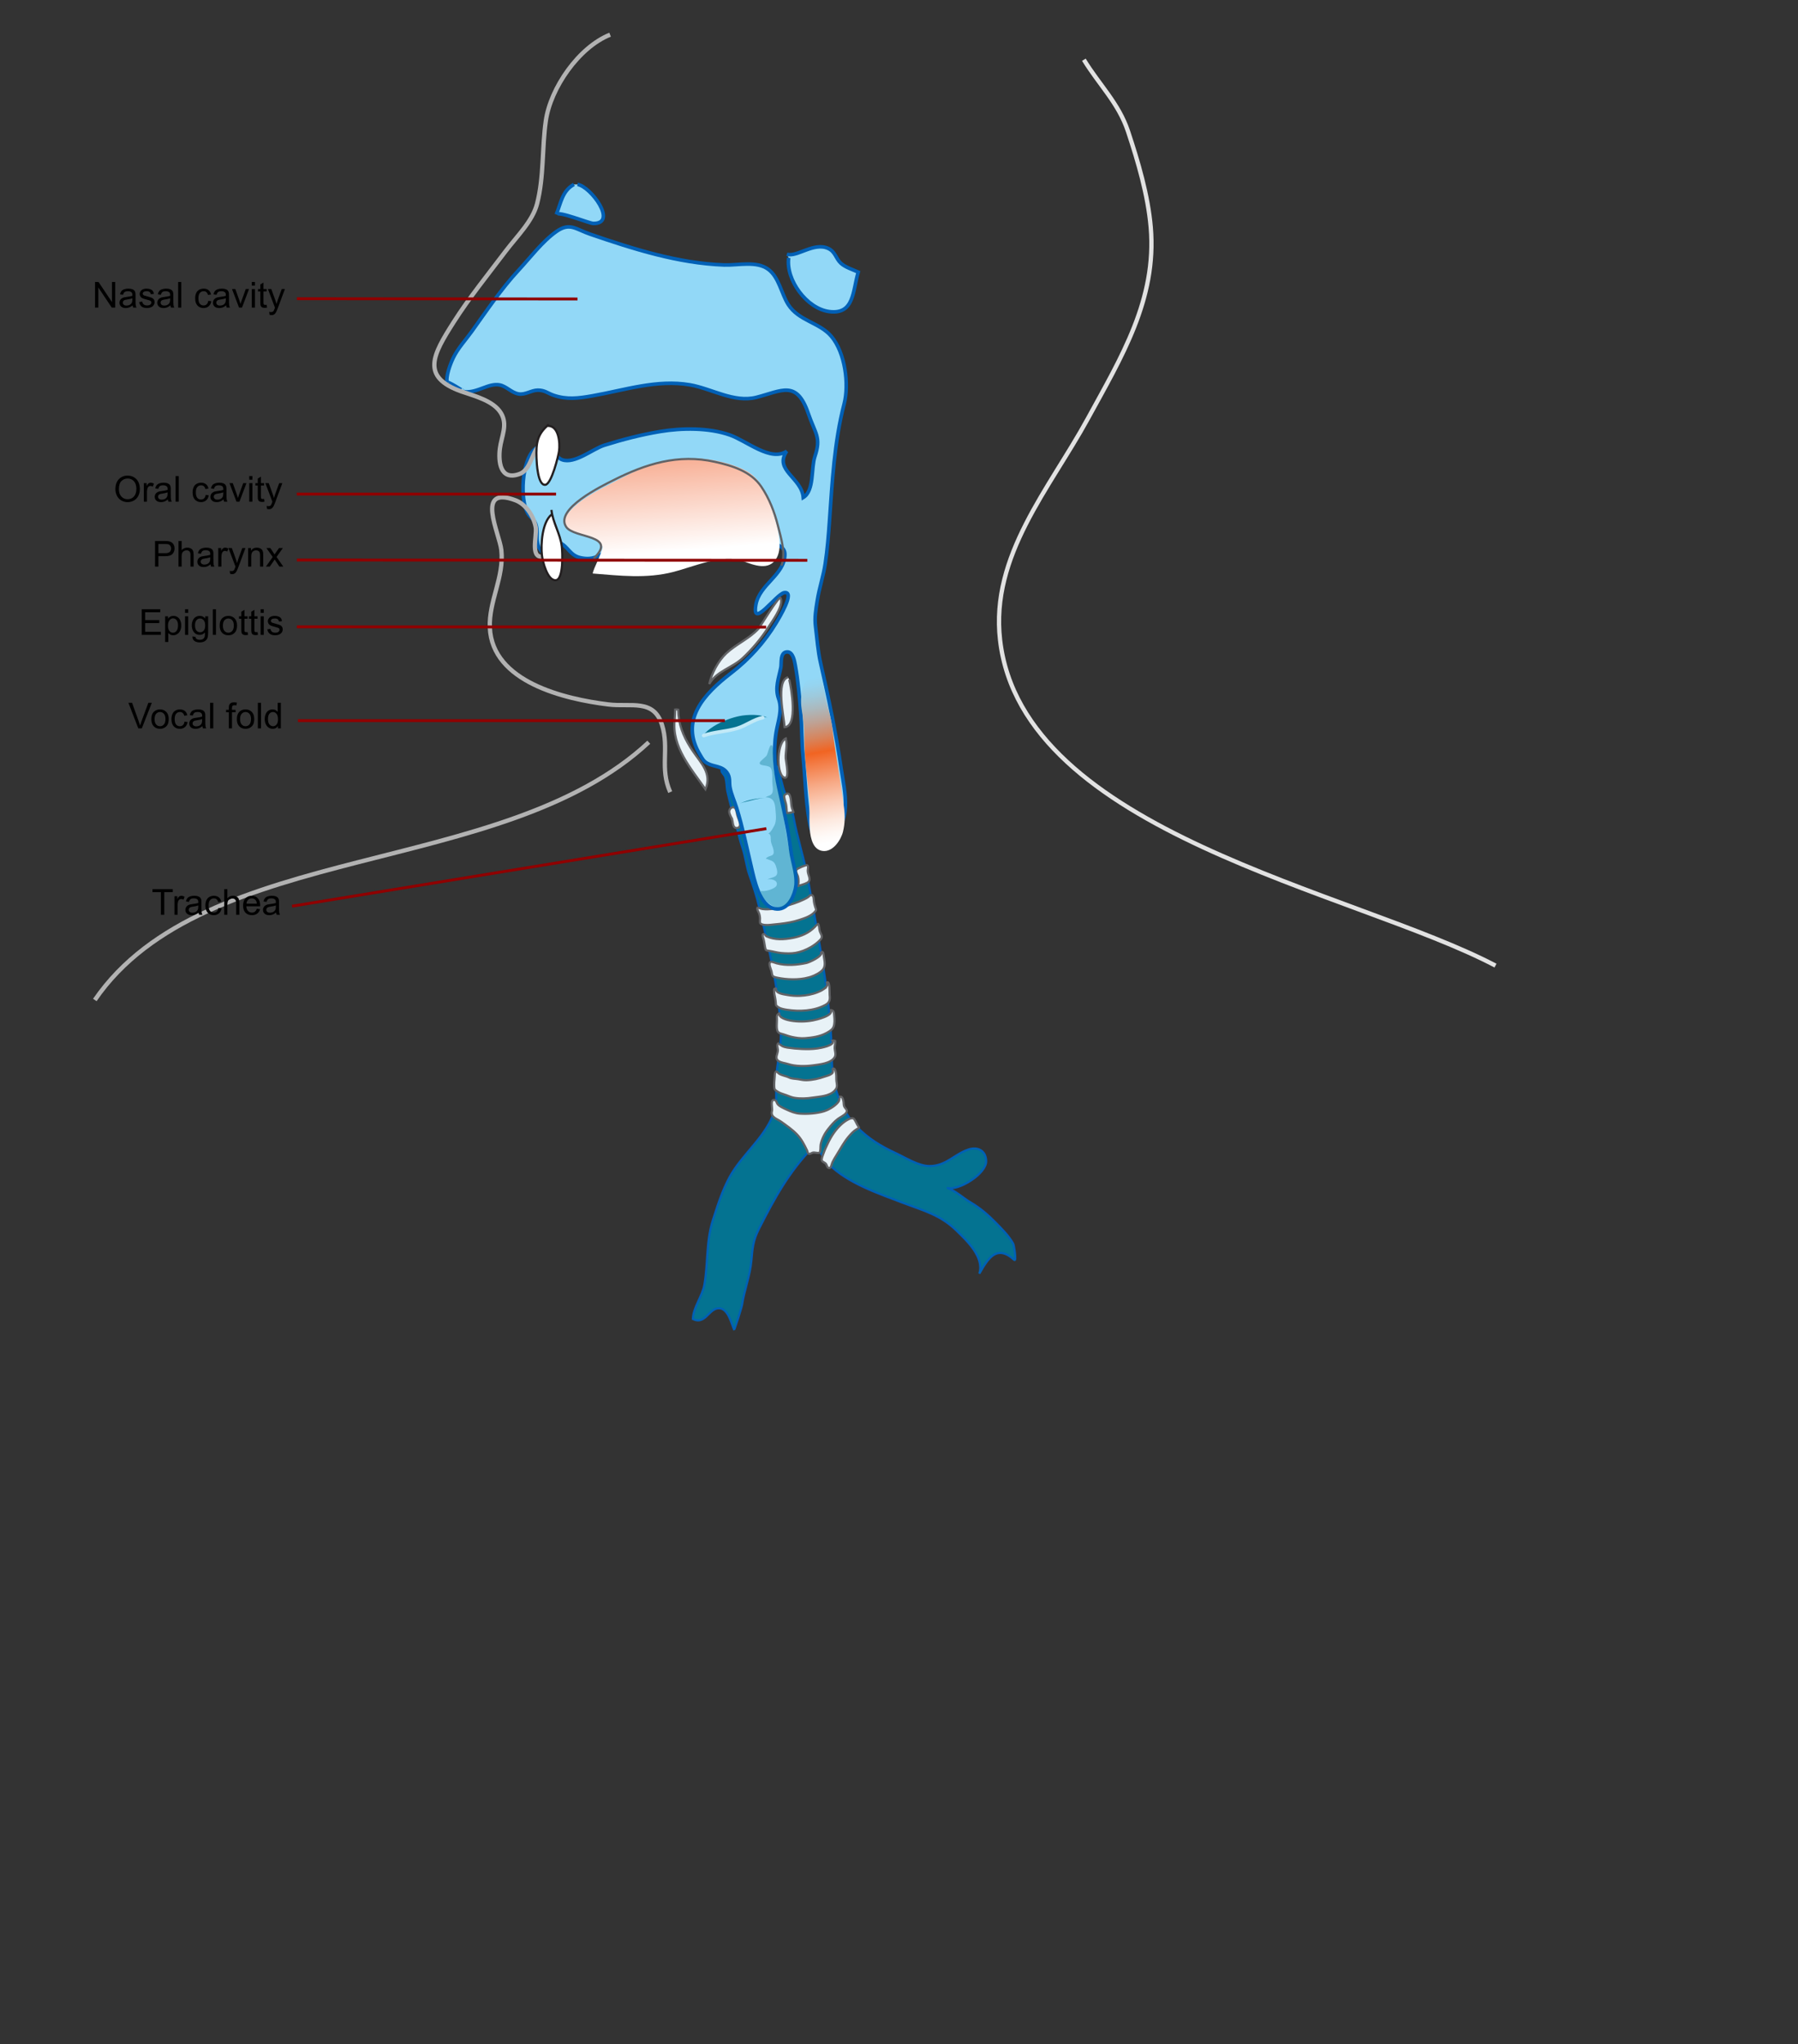 <?xml version="1.0" encoding="UTF-8" standalone="no"?>
<!-- Generator: Adobe Illustrator 12.0.0, SVG Export Plug-In . SVG Version: 6.00 Build 51448)  -->

<svg
   xmlns:dc="http://purl.org/dc/elements/1.1/"
   xmlns:cc="http://creativecommons.org/ns#"
   xmlns:rdf="http://www.w3.org/1999/02/22-rdf-syntax-ns#"
   xmlns:svg="http://www.w3.org/2000/svg"
   xmlns="http://www.w3.org/2000/svg"
   xmlns:sodipodi="http://sodipodi.sourceforge.net/DTD/sodipodi-0.dtd"
   xmlns:inkscape="http://www.inkscape.org/namespaces/inkscape"
   version="1.1"
   id="Layer_1"
   width="800.098"
   height="909.377"
   viewBox="0 0 800.098 909.377"
   overflow="visible"
   enable-background="new 0 0 800.098 909.377"
   xml:space="preserve"
   sodipodi:version="0.32"
   inkscape:version="0.48.1 "
   sodipodi:docname="Respiratory_system_pharynx.svg"
   inkscape:output_extension="org.inkscape.output.svg.inkscape"><rect x="0" y="0" width="800.098" height="909.377" fill="#333333" stroke="none"/><defs
   id="defs2042"><inkscape:perspective
   sodipodi:type="inkscape:persp3d"
   inkscape:vp_x="0 : 454.68851 : 1"
   inkscape:vp_y="0 : 1000 : 0"
   inkscape:vp_z="800.09802 : 454.68851 : 1"
   inkscape:persp3d-origin="400.04901 : 303.12567 : 1"
   id="perspective2046" />
	
	
	
	
	
	
	
	
	
	
	
	
	
	
	
	
	
	
	
	
	
	
	
	
	
	
	
	
	
	
	
	
	
	
	
	
	
	
	
	
	
	
	
	
	
	
	
	
	
	
	
	
	
</defs><sodipodi:namedview
   inkscape:window-height="962"
   inkscape:window-width="1280"
   inkscape:pageshadow="2"
   inkscape:pageopacity="0.0"
   guidetolerance="10.0"
   gridtolerance="10.0"
   objecttolerance="10.0"
   borderopacity="1.0"
   bordercolor="#666666"
   pagecolor="#ffffff"
   id="base"
   showgrid="false"
   inkscape:zoom="0.8829471"
   inkscape:cx="404.28061"
   inkscape:cy="657.44142"
   inkscape:window-x="-8"
   inkscape:window-y="-8"
   inkscape:current-layer="Layer_1"
   inkscape:window-maximized="1" />
<path
   fill="none"
   stroke="#E2E2E2"
   stroke-width="1.911"
   d="M482.313,26.572c6.892,11.263,15.486,19.323,19.663,31.902  c4.492,13.531,8.883,28.38,10.095,42.634c2.737,32.098-13.053,57.779-28.025,85.178c-16.923,30.964-43.366,60.888-39.017,98.428  c9.938,85.786,157.249,111.608,220.453,144.819"
   id="path3" />


<radialGradient
   id="XMLID_25_"
   cx="671.474"
   cy="150.244"
   r="110.619"
   gradientUnits="userSpaceOnUse">
	<stop
   offset="0.006"
   style="stop-color: rgb(63, 63, 63);"
   id="stop10" />
	<stop
   offset="0.329"
   style="stop-color: rgb(104, 104, 104);"
   id="stop12" />
	<stop
   offset="1"
   style="stop-color: rgb(200, 200, 200);"
   id="stop14" />
</radialGradient>

<path
   style="fill:#047391;stroke:#0060b6;stroke-width:0.952"
   inkscape:connector-curvature="0"
   id="path32"
   d="m 344.513,340.805 c -1.519,0.723 -0.77,2.329 -1.079,3.567 -0.333,1.331 -1.952,2.175 -3.086,2.761 -1.013,0.522 -2.117,0.793 -3.172,1.215 -2.851,1.14 -5.25,3.072 -8.527,2.111 -2.62,-0.767 -3.75,-4.282 -5.306,-6.248 -0.308,-0.387 -2.379,-2.993 -2.289,-1.295 0.037,0.691 1.316,1.864 1.594,2.618 0.81,2.197 0.558,4.479 1.062,6.7 1.15,5.075 2.579,10.181 3.981,15.193 0.905,3.233 1.576,6.542 2.68,9.709 1.356,3.896 1.66,8.033 3.043,11.952 1.673,4.741 3.245,9.391 4.392,14.331 4.284,18.481 8.593,35.192 9.631,54.265 0.371,6.8 -1.233,13.504 -1.962,20.225 -0.605,5.589 0.738,11.671 -1.045,16.886 -3.308,9.672 -11.781,16.812 -17.455,25.072 -4.718,6.87 -7.231,15.073 -9.772,22.939 -2.991,9.265 -2.108,19.158 -3.759,28.66 -0.872,5.021 -5.008,10.284 -5.129,15.271 5.648,2.827 7.148,-5.027 11.803,-4.766 4.018,0.226 5.321,6.807 6.668,9.764 -0.01,-0.023 3.238,-10.034 3.435,-11.347 1.005,-6.616 3.548,-12.889 4.14,-19.582 0.493,-5.556 0.74,-9.02 3.364,-14.176 6.932,-13.621 13.242,-25.196 23.812,-36.131 3.746,0.745 4.615,4.651 7.01,7.094 8.605,8.777 22.503,13.343 33.667,17.615 8.751,3.353 16.154,5.144 23.304,12.083 4.808,4.668 12.579,11.948 10.278,19.267 3.964,-6.97 7.823,-13.134 15.537,-6.117 1.064,0.966 -0.076,-6.507 -0.465,-7.212 -1.988,-3.579 -5.151,-6.664 -7.992,-9.563 -3.364,-3.431 -6.904,-6.42 -10.962,-8.791 -3.404,-1.983 -6.82,-5.37 -10.633,-6.476 5.243,1.52 17.643,-6.287 17.559,-11.855 -0.067,-4.542 -3.553,-6.613 -7.804,-5.24 -6.333,2.05 -10.104,7.481 -17.53,7.387 -4.977,-0.063 -10.835,-3.897 -15.345,-5.962 -6.191,-2.835 -12.18,-6.542 -16.887,-11.516 -7.815,-8.262 -10.958,-18.604 -11.084,-29.707 -0.309,-27.294 -5.841,-52.931 -10.547,-79.716 -0.239,-1.367 -0.509,-2.725 -0.798,-4.077 -1.671,-7.815 -4.033,-15.416 -5.541,-23.22 -0.634,-3.281 -1.178,-6.636 -2.921,-9.479 -1.74,-2.835 -2.239,-6.744 -3.293,-9.812 -0.369,-1.073 -0.599,-5.337 -2.577,-4.397 z" /><path
   style="fill:#e8f2f7;stroke:#626366;stroke-width:0.955"
   inkscape:connector-curvature="0"
   id="path46"
   d="m 325.822,364.625 c 0.004,0.017 0.009,0.034 0.013,0.05 0.27,0.949 0.229,2.068 0.713,2.948 0.63,1.147 2.645,0.893 2.758,-0.6 0.106,-1.409 -0.864,-3.034 -1.219,-4.373 -0.213,-0.803 -0.423,-2.809 -1.124,-3.316 -1.207,-0.875 -2.493,0.6 -2.458,1.706 0.042,1.266 0.963,2.397 1.317,3.585 z" /><path
   style="fill:#e8f2f7;stroke:#626366;stroke-width:0.955"
   inkscape:connector-curvature="0"
   id="path48"
   d="m 353.05,361.205 c -0.127,-0.522 -0.428,-1.123 -0.61,-1.693 -0.367,-1.149 -0.356,-2.617 -0.547,-3.958 -0.115,-0.798 -0.3,-1.55 -0.681,-2.165 -0.517,-0.832 -2.05,-0.147 -2.219,0.594 -0.169,0.748 0.578,2.816 0.761,3.625 0.303,1.339 0.225,2.714 0.44,4.055 0.899,0.065 1.963,-0.304 2.856,-0.458 z" /><path
   style="fill:#e8f2f7;stroke:#626366;stroke-width:0.955"
   inkscape:connector-curvature="0"
   id="path54"
   d="m 359.427,387.275 c 0.003,-0.046 0.004,-0.093 0.008,-0.139 0.034,-0.512 0.428,-2.004 -0.292,-2.261 -0.568,-0.2 -4.252,1.429 -4.624,1.914 -0.644,0.839 0.266,2.208 0.562,3.042 0.258,0.726 0.592,4.089 -0.403,4.424 1.404,-0.474 3.167,-0.864 4.5,-1.575 2.26,-1.204 0.18,-3.484 0.249,-5.405 z" /><path
   style="fill:#e8f2f7;stroke:#626366;stroke-width:0.955"
   inkscape:connector-curvature="0"
   id="path58"
   d="m 357.733,400.101 c -2.985,1.415 -5.878,2.353 -9.05,3.147 -3.091,0.773 -6.211,1.546 -9.418,1.111 -0.781,-0.106 -1.432,-0.591 -2.23,-0.515 -0.237,0.689 0.341,1.487 0.64,2.167 0.382,0.87 0.482,1.645 0.531,2.587 0.028,0.555 -0.208,1.701 0.154,2.126 0.815,0.958 3.545,0.781 4.61,0.66 1.379,-0.155 2.752,-0.269 4.138,-0.431 2.879,-0.336 5.763,-0.809 8.523,-1.72 2.425,-0.802 5.481,-1.762 7.123,-3.82 0.586,-0.735 0.398,-0.794 0.167,-1.486 -0.458,-1.361 -0.744,-2.361 -0.831,-3.822 -0.063,-1.033 -0.255,-2.355 -1.592,-1.831 -0.157,0.062 -0.521,0.496 -0.689,0.627 -0.656,0.508 -1.309,0.836 -2.076,1.2 z" /><path
   style="fill:#e8f2f7;stroke:#626366;stroke-width:0.955"
   inkscape:connector-curvature="0"
   id="path60"
   d="m 360.826,421.296 c 1.592,-0.929 3.053,-2.045 4.224,-3.277 1.338,-1.409 0.217,-2.348 -0.272,-3.886 -0.286,-0.9 -0.158,-2.405 -0.723,-3.129 -0.589,0.27 -1.031,0.863 -1.463,1.31 -2.634,2.725 -6.091,4.182 -9.765,4.886 -3.934,0.753 -7.966,1.042 -11.768,-0.709 -0.215,-0.099 -0.94,-0.98 -0.885,-0.969 -1.166,-0.229 -0.817,0.936 -0.605,1.539 0.516,1.471 0.569,2.795 0.883,4.281 0.269,1.27 0.334,1.439 1.6,1.595 1.958,0.245 3.676,0.846 5.667,1.01 2.085,0.172 4.198,0.276 6.271,-0.082 2.263,-0.39 4.672,-1.307 6.836,-2.569 z" /><path
   style="fill:#e8f2f7;stroke:#626366;stroke-width:0.955"
   inkscape:connector-curvature="0"
   id="path62"
   d="m 359.807,434.815 c 0.373,-0.101 0.74,-0.21 1.099,-0.332 1.597,-0.536 4.188,-1.806 5.271,-3.18 1.347,-1.706 0.69,-3.905 0.423,-5.826 -0.073,-0.525 -0.126,-2.671 -1.171,-1.851 0.778,1.765 -5.4,4.496 -6.627,4.756 -4.246,0.902 -8.919,1.27 -13.168,0.149 -0.48,-0.127 -2.174,-0.822 -2.613,-0.669 -1.422,0.494 0.182,3.479 0.331,4.388 0.316,1.922 0.291,2.184 2.39,2.628 4.341,0.921 9.65,1.124 14.065,-0.063 z" /><path
   style="fill:#e8f2f7;stroke:#626366;stroke-width:0.955"
   inkscape:connector-curvature="0"
   id="path64"
   d="m 366.55,439.998 c -0.917,0.636 -2.026,1.103 -2.702,1.376 -2.442,0.986 -5.092,1.462 -7.722,1.602 -1.936,0.103 -4.012,-0.047 -5.917,-0.404 -1.414,-0.266 -5.127,-0.631 -4.858,-2.768 0.032,-0.26 -0.656,-0.036 -0.737,0.028 -0.249,0.197 -0.132,0.847 -0.123,1.107 0.033,0.963 0.24,2.046 0.45,2.985 0.176,0.786 0.216,1.566 0.299,2.359 0.096,0.924 -0.03,0.828 0.67,1.426 1.096,0.939 2.885,1.253 4.258,1.468 5.558,0.865 12.021,0.583 17.072,-2.137 1.984,-1.068 2.191,-2.354 1.942,-4.453 -0.113,-0.956 0.26,-6.468 -1.236,-5.566 0.533,1.206 -0.294,2.213 -1.396,2.977 z" /><path
   style="fill:#e8f2f7;stroke:#626366;stroke-width:0.955"
   inkscape:connector-curvature="0"
   id="path66"
   d="m 370.592,457.375 c 0.123,-0.178 0.225,-0.367 0.308,-0.569 0.584,-1.455 0.46,-3.356 0.318,-4.875 -0.059,-0.625 -0.047,-1.631 -0.438,-2.164 -0.167,-0.23 -1.162,-0.599 -1.076,-0.438 1.362,2.552 -6.734,4.347 -7.949,4.578 -3.289,0.623 -6.727,0.657 -10.023,0.079 -1.263,-0.221 -5.351,-1.154 -4.92,-3.177 0.048,-0.227 -0.888,0.544 -0.984,0.786 -0.224,0.558 -0.095,1.315 -0.093,1.901 0.003,1.354 -0.319,3.996 0.262,5.166 0.532,1.067 1.668,1.13 2.657,1.445 1.262,0.402 2.423,0.866 3.732,1.149 1.81,0.394 3.881,0.71 5.743,0.563 3.279,-0.259 6.615,-0.686 9.546,-2.264 1.012,-0.547 2.242,-1.195 2.917,-2.18 z" /><path
   style="fill:#e8f2f7;stroke:#626366;stroke-width:0.955"
   inkscape:connector-curvature="0"
   id="path68"
   d="m 371.427,485.145 c 0.21,-0.227 0.406,-0.475 0.581,-0.743 0.712,-1.084 0.344,-2.282 0.198,-3.462 -0.137,-1.093 0.006,-2.217 -0.149,-3.301 -0.075,-0.517 -0.372,-2.025 -0.893,-2.251 -1.052,-0.456 -0.452,0.784 -0.527,1.256 -0.1,0.624 -0.182,0.701 -0.72,1.099 -0.818,0.602 -1.967,0.819 -2.911,1.153 -2.617,0.924 -5.41,1.567 -8.193,1.621 -1.287,0.024 -2.394,-0.25 -3.624,-0.458 -1.429,-0.242 -2.782,-0.124 -4.132,-0.792 -1.389,-0.686 -3.249,-0.831 -4.512,-1.761 -0.601,-0.442 -0.975,-1.44 -1.582,-0.405 -0.194,0.331 -0.186,1.518 -0.225,1.923 -0.139,1.448 -0.277,3.105 -0.193,4.551 0.073,1.233 0.417,1.319 1.608,2.084 1.184,0.759 2.501,1.021 3.771,1.508 1.216,0.469 2.283,0.959 3.593,1.177 2.65,0.437 5.426,0.311 8.071,-0.095 3.155,-0.487 7.491,-0.573 9.839,-3.104 z" /><path
   style="fill:#e8f2f7;stroke:#626366;stroke-width:0.955"
   inkscape:connector-curvature="0"
   id="path70"
   d="m 367.884,493.887 c -0.414,0.18 -0.812,0.33 -1.176,0.441 -3.283,1.015 -7.339,1.273 -10.751,1.058 -2.102,-0.134 -4,-0.922 -5.889,-1.792 -1.228,-0.566 -3.293,-1.424 -4.1,-2.535 -0.431,-0.593 -0.424,-1.591 -1.336,-1.752 -2.082,-0.367 -0.76,3.834 -1.08,4.88 -0.857,2.785 2.307,3.502 4.188,4.869 2.345,1.703 4.765,3.356 6.798,5.437 2.048,2.094 3.398,4.723 4.629,7.309 0.288,0.602 0.095,1.323 0.883,1.461 0.48,0.083 1.098,-0.393 1.541,-0.531 0.936,-0.295 2.619,0.457 3.121,-0.063 0.517,-0.536 0.307,-2.762 0.478,-3.553 0.55,-2.554 1.779,-4.934 3.403,-6.968 1.286,-1.612 2.606,-3.176 4.249,-4.418 1.052,-0.796 2.84,-1.575 3.608,-2.596 1.042,-1.385 -0.265,-1.869 -0.784,-2.947 -0.266,-0.552 -0.199,-1.382 -0.291,-1.979 -0.138,-0.89 -0.377,-2.309 -1.318,-2.399 -0.193,-0.018 -0.417,0.02 -0.675,0.13 0.419,-0.178 0.008,1.691 -0.076,1.833 -0.944,1.61 -3.389,3.231 -5.422,4.115 z" /><path
   style="fill:#e8f2f7;stroke:#626366;stroke-width:0.955"
   inkscape:connector-curvature="0"
   id="path72"
   d="m 363.631,466.407 c -2.285,0.317 -4.681,0.303 -6.769,0.222 -2.178,-0.085 -4.371,-0.294 -6.528,-0.624 -0.834,-0.126 -1.527,-0.326 -2.282,-0.697 -0.051,-0.026 -1.873,-1.175 -1.401,-1.297 -1.353,0.349 -0.45,2.292 -0.483,3.208 -0.062,1.658 -1.56,3.513 0.26,4.742 1.18,0.797 2.922,0.907 4.259,1.353 3.209,1.067 7.654,1.06 10.986,0.603 2.852,-0.392 8.117,-0.821 9.753,-3.664 0.681,-1.184 0.056,-2.659 -0.018,-3.895 -0.067,-1.105 0.404,-2.255 0.214,-3.332 -0.352,-0.168 -0.761,-0.227 -1.165,-0.136 1.397,2.205 -5.687,3.36 -6.826,3.517 z" /><path
   style="fill:#e8f2f7;stroke:#626366;stroke-width:0.955"
   inkscape:connector-curvature="0"
   id="path78"
   d="m 372.273,513.794 c 1.771,-2.803 3.195,-5.655 5.377,-8.197 1.101,-1.284 2.123,-2.44 3.581,-3.286 1.15,-0.667 1.278,-0.491 0.525,-1.527 -0.496,-0.683 -1.301,-2.926 -2.011,-3.261 -1.276,-0.604 -4.104,1.524 -4.917,2.227 -2.869,2.483 -4.849,5.5 -6.472,8.901 -0.655,1.371 -1.311,2.75 -1.81,4.188 -0.271,0.779 -1.21,2.84 -0.746,3.539 0.397,0.604 1.356,0.753 1.819,1.456 0.373,0.567 0.446,1.561 1.233,1.732 1.006,0.221 1.183,-1.707 1.574,-2.539 0.53,-1.123 1.184,-2.184 1.847,-3.233 z" />
<path
   fill="#92D8F7"
   stroke="#0060B6"
   stroke-width="1.592"
   d="M351.73,376.825c0.057,0.447,0.113,0.895,0.166,1.343  c0.695,5.829,3.404,11.787,1.948,17.603c-1.045,4.182-3.811,9.395-9.003,8.474c-6.87-1.22-9.164-12.929-10.454-18.37  c-2.088-8.798-3.896-17.805-6.586-26.483c-0.954-3.076-2.378-6.014-2.955-9.15c-0.44-2.387,0.273-4.422-1.385-6.63  c-2.264-3.014-5.724-2.414-8.763-4.104c-1.649-0.918-2.062-1.936-3.075-3.59c-9.48-15.466,1.662-27.213,13.709-36.502  c7.975-6.151,14.824-13.651,20.039-22.306c1.315-2.184,8.734-14.31,3.583-13.465c-3.489,0.573-14.604,16.604-12.587,5.322  c1.617-9.046,12.709-13.184,12.897-22.21c0.073-3.525-3.128-4.262-5.875-5.782c-6.622-3.668-15.074-3.683-22.38-4.787  c-12.378-1.871-25.98,0.048-37.637,4.688c-5.66,2.253-11.723,3.485-16.832,6.27c-2.692,1.466-5.367,1.607-8.349,0.917  c-4.605-1.065-5.289-4.88-9.095-6.648c-0.383,2.042,0.974,3.916,0.667,5.819c-1.139,7.026-9.243-1.464-10.237-4.371  c-1.03-3.013-0.173-5.757-0.821-8.773c-0.69-3.21-2.557-3.522-3.819-5.692c-3.587-6.172-2.671-23.333,2.773-28.336  c7.295-6.702,7.776,2.76,12.514,4.449c5.61,2,13.633-4.856,18.727-6.447c8.31-2.596,16.42-4.697,24.884-6.107  c9.731-1.62,21.586-1.728,30.892,1.508c7.666,2.666,18.27,12.06,25.411,7.248c-5.852,8.495,6.625,11.679,7.364,20.598  c4.986-3.045,3.419-13.017,5.178-18.251c2.9-8.627,0.157-10.09-2.925-19.108c-5.154-15.082-11.737-10.117-23.086-7.207  c-9.982,2.56-19.998-3.909-29.621-5.554c-14.696-2.511-29.039,2.364-43.361,4.886c-6.433,1.133-11.355,1.742-17.224-0.223  c-2.658-0.891-3.901-2.308-7.087-2.292c-2.94,0.014-5.581,2.209-8.597,1.667c-3.188-0.578-5.379-3.439-8.418-4.003  c-4.961-0.922-9.824,3.639-15.687,3.055c0.059,0.006-7.952-5.27-7.625-4c-0.727-2.821,1.445-8.459,2.68-11.033  c2.09-4.353,5.557-8.023,8.35-11.919c6.461-9.011,13.131-18.942,20.703-27.088c5.17-5.562,10.675-12.921,16.917-17.279  c5.955-4.158,8.518-1.001,14.927,1.197c19.258,6.607,39.167,12.977,59.679,13.712c6.205,0.223,14.447-1.969,19.705,1.988  c4.68,3.522,5.768,10.825,8.771,15.564c4.68,7.386,13.968,7.982,19.238,14.234c6.098,7.232,7.938,21.266,5.659,30.058  c-4.407,17.005-5.285,34.549-6.51,51.991c-0.443,6.317-0.958,12.76-1.893,19.024c-0.829,5.555-2.676,10.906-3.545,16.441  c-0.621,3.941-1.268,7.479-0.776,11.425c0.694,5.574,1.029,10.988,2.28,16.42c3.558,15.464,6.877,31.423,9.19,47.228  c1.393,9.518,5.548,24.845-6.206,29.61c-5.964,2.417-7.175-1.565-8.05-6.668c-1.647-9.597-1.831-19.564-2.787-29.266  c-0.585-5.917-0.482-11.925-0.921-17.859c-0.54-7.315-1.202-15.034-2.523-22.245c-0.331-1.811-1.013-5.824-3.534-5.82  c-3.376,0.003-2.493,4.969-2.876,6.912c-0.939,4.75-2.757,9.064-1.005,13.925c1.796,4.98-0.291,9.99-1.096,14.926  c-1.356,8.308-0.573,16.689,1.245,24.861C348.561,359.367,350.574,367.918,351.73,376.825z"
   id="path126" />
<path
   fill="none"
   stroke="#B2B2B2"
   stroke-width="1.911"
   d="M271.495,15.426c-14,5.596-26.521,23.775-28.605,38.301  c-1.759,12.261-0.783,24.766-3.877,36.855c-2.006,7.835-8.907,14.407-14.013,21.162c-7.739,10.239-16.208,20.697-23.103,31.527  c-9.265,14.554-14.839,24.411,3.5,30.89c5.592,1.977,14.184,4.033,17.53,9.589c3.142,5.219,0.22,10.265-0.476,15.762  c-0.7,5.554-0.051,14.584,8.774,11.306c6.144-2.282,5.331-13.373,11.609-13.869"
   id="path128" />
<path
   fill="none"
   stroke="#B2B2B2"
   stroke-width="1.911"
   d="M242.833,247.267c-7.526,2.571-3.762-8.76-4.444-12.738  c-0.8-4.667-4.213-10.173-8.931-11.958c-18.256-6.907-7.204,14.549-6.37,22.115c1.327,12.045-5.63,22.753-5.11,34.537  c1.07,24.163,33.258,31.75,52.783,34.143c10.031,1.23,20.128-2.641,23.807,9.028c3.368,10.684-1.108,19.246,3.678,29.966"
   id="path130" />
<path
   fill="none"
   stroke="#B2B2B2"
   stroke-width="1.911"
   d="M42.19,444.822c49.055-71.383,181.432-53.881,246.515-114.658"
   id="path132" />
<path
   fill="#FFFFFF"
   stroke="#231F20"
   stroke-width="0.955"
   d="M245.391,228.928c-4.134,3.426-4.817,13.179-4.223,18.166  c0.309,2.594,2.362,11.094,6.047,11.004c3.688-0.088,3.061-12.584,2.777-15.023c-0.657-5.654-4.082-10.806-4.601-16.255"
   id="path134" />
<path
   fill="#FFFFFF"
   stroke="#231F20"
   stroke-width="0.955"
   d="M244.187,188.855c-5.154,4.28-5.679,8.231-5.439,14.991  c0.066,1.898,0.518,12.254,3.933,11.802c2.764-0.368,5.792-12.807,6.099-15.049c0.464-3.395-0.054-11.516-5.196-11.14"
   id="path136" />
<linearGradient
   id="XMLID_26_"
   gradientUnits="userSpaceOnUse"
   x1="296.614"
   y1="206.289"
   x2="299.61"
   y2="245.238">
	<stop
   offset="0"
   style="stop-color: rgb(248, 179, 154);"
   id="stop139" />
	<stop
   offset="1"
   style="stop-color: rgb(255, 255, 255);"
   id="stop141" />
</linearGradient>
<path
   fill="url(#XMLID_26_)"
   d="M336.366,212.736c4.094,4.312,6.135,10.693,7.914,16.267c1.632,5.113,4.2,13.963,1.368,19.12  c-3.306,6.021-10.062,3.302-14.96,1.5c-9.15-3.367-22.148,2.51-31.048,4.792c-12.045,3.091-23.787,1.651-35.878,0.698  c0.145-2.016,5.01-10.779,4.261-12.031c-3.929-6.574-14.735-4.287-16.79-9.573c-1.516-3.903,5.677-9.478,8.339-11.329  c5.523-3.839,11.941-6.819,17.867-9.948c6.242-3.295,12.882-5.922,19.818-7.308c10.221-2.042,21.041-1.019,30.758,2.717  C331.697,209.059,334.186,210.442,336.366,212.736z"
   id="path143" />
<path
   fill="#92D8F7"
   stroke="#0060B6"
   stroke-width="1.592"
   d="M255.405,82.042c-5.25,2.871-5.76,8.222-7.882,13.373  c0.716-1.738,14.76,3.958,16.463,3.983c11.112,0.172-1.09-16.488-6.988-17.356"
   id="path145" />
<path
   fill="#92D8F7"
   stroke="#0060B6"
   stroke-width="1.592"
   d="M350.944,114.685c-1.34,9.813,8.097,22.669,18.131,23.923  c11.103,1.387,10.338-9.229,12.84-17.572c-2.364-1.081-5.696-2.083-7.724-3.924c-2.284-2.075-2.442-5.171-5.693-6.623  c-6.42-2.866-13.905,4.038-18.351,2.604"
   id="path147" />
<linearGradient
   id="XMLID_27_"
   gradientUnits="userSpaceOnUse"
   x1="357.028"
   y1="301.711"
   x2="370.601"
   y2="374.677">
	<stop
   offset="0.006"
   style="stop-color: rgb(146, 216, 247);"
   id="stop150" />
	<stop
   offset="0.051"
   style="stop-color: rgb(149, 212, 240);"
   id="stop152" />
	<stop
   offset="0.115"
   style="stop-color: rgb(157, 202, 221);"
   id="stop154" />
	<stop
   offset="0.192"
   style="stop-color: rgb(171, 185, 190);"
   id="stop156" />
	<stop
   offset="0.277"
   style="stop-color: rgb(191, 161, 147);"
   id="stop158" />
	<stop
   offset="0.369"
   style="stop-color: rgb(215, 132, 92);"
   id="stop160" />
	<stop
   offset="0.455"
   style="stop-color: rgb(241, 100, 34);"
   id="stop162" />
	<stop
   offset="0.511"
   style="stop-color: rgb(243, 121, 65);"
   id="stop164" />
	<stop
   offset="0.643"
   style="stop-color: rgb(247, 168, 132);"
   id="stop166" />
	<stop
   offset="0.763"
   style="stop-color: rgb(251, 206, 185);"
   id="stop168" />
	<stop
   offset="0.866"
   style="stop-color: rgb(253, 233, 223);"
   id="stop170" />
	<stop
   offset="0.949"
   style="stop-color: rgb(254, 249, 246);"
   id="stop172" />
	<stop
   offset="1"
   style="stop-color: rgb(255, 255, 255);"
   id="stop174" />
</linearGradient>
<path
   fill="url(#XMLID_27_)"
   d="M366.888,307.65c-0.347-2.479-0.644-6.495-3.668-6.93c-2.251-0.325-4.718,2.108-5.526,3.963  c-1.33,3.056-1.474,7.371-0.985,10.639c0.57,3.819,1.201,7.79,1.197,11.667c-0.004,4.854,0.333,9.873,0.8,14.881  c0.44,4.713,0.994,9.414,1.481,13.955c0.54,5.025-2.155,21.629,5.864,22.705c4.616,0.617,8.207-4.946,9.087-8.61  c0.866-3.604,0.91-6.864,0.475-10.417c-1.459-11.979-3.862-23.742-5.252-35.834C369.719,318.079,367.656,313.13,366.888,307.65z"
   id="path176" />
<path
   fill="none"
   stroke="#626366"
   stroke-width="0.955"
   d="M264.163,248.438c11.085-10.695-8.769-8.847-12.22-14.065  c-5.281-7.988,16.221-18.342,20.87-20.691c14.5-7.328,28.978-11.915,45.383-8.225c7.542,1.696,15.916,4.16,20.574,11.034  c3.56,5.251,5.898,11.312,7.428,17.442c1.4,5.605,3.558,12.04,1.562,17.69"
   id="path178" />
<path
   fill="#047391"
   d="M323.887,320.021c1.785-0.663,3.554-1.167,5.163-1.497c3.344-0.685,9.659-0.945,12.597,0.817  c-2.566-1.54-9.134,2.778-11.568,3.598c-5.496,1.85-11.44,3.943-17.307,4.283C315.21,324.106,319.592,321.613,323.887,320.021z"
   id="path180" />
<path
   fill="none"
   stroke="#C1E9F7"
   stroke-width="1.592"
   stroke-linecap="round"
   d="M339.4,319.234  c-4.055,0.817-7.383,3.54-11.32,4.741c-4.892,1.494-10.106,1.552-14.953,3.221"
   id="path182" />
<path
   fill="#047391"
   d="M329.316,357.38c3.632-1.584,7.56-2.389,11.521-2.388c-3.631,0.01-6.847,1.244-10.327,1.99"
   id="path184" />



<path
   opacity="0.35"
   fill="#047391"
   d="M345.452,394.101c0.104-0.169,0.18-0.357,0.222-0.564c0.45-2.233-3.217-2.921-4.667-2.108  c2.87-1.608,5.662-0.766,4.636-4.917c-0.924-3.735-1.86-3.392-4.875-4.585c1.645-1.879,4.136-0.47,3.413-3.992  c-0.26-1.271-0.938-2.377-1.138-3.718c-0.191-1.269,0.329-3.07-1.241-3.495c0.832,0.226,2.743-3.304,2.99-3.959  c0.585-1.547,0.57-3.193,0.429-4.816c-0.291-3.358-0.085-7.311-4.567-7.262c1.09-0.795,2.35-0.645,2.974-1.906  c0.448-0.906,0.3-2.499,0.151-3.481c-0.324-2.126,0.279-5.768-0.742-7.563c-0.938-1.646-5.04-0.795-5.006-2.335  c0.019-0.735,2.675-2.626,3.121-3.313c0.44-0.68,1.286-4.63,2.02-4.627c1.607,0.009,0.893,8.784,1.12,10.085  c0.603,3.458,1.088,6.972,2.081,10.317c2.129,7.177,2.553,14.791,4.047,22.105c0.757,3.709,1.185,7.231,2.457,10.741  c1.805,4.98,1.018,19.09-6.579,18.981c-3.051-0.043-7.836-4.369-7.723-7.467C340.047,396.826,344.586,395.509,345.452,394.101z"
   id="path192" />
<linearGradient
   id="XMLID_28_"
   gradientUnits="userSpaceOnUse"
   x1="158.167"
   y1="644.846"
   x2="195.984"
   y2="651.613">
	<stop
   offset="0"
   style="stop-color: rgb(239, 146, 159);"
   id="stop195" />
	<stop
   offset="0.258"
   style="stop-color: rgb(255, 255, 255);"
   id="stop197" />
	<stop
   offset="0.401"
   style="stop-color: rgb(251, 228, 232);"
   id="stop199" />
	<stop
   offset="0.67"
   style="stop-color: rgb(245, 184, 192);"
   id="stop201" />
	<stop
   offset="0.879"
   style="stop-color: rgb(241, 156, 168);"
   id="stop203" />
	<stop
   offset="1"
   style="stop-color: rgb(239, 146, 159);"
   id="stop205" />
</linearGradient>

<linearGradient
   id="XMLID_29_"
   gradientUnits="userSpaceOnUse"
   x1="163.174"
   y1="612.547"
   x2="339.979"
   y2="655.811">
	<stop
   offset="0"
   style="stop-color: rgb(239, 146, 159);"
   id="stop210" />
	<stop
   offset="0.258"
   style="stop-color: rgb(255, 255, 255);"
   id="stop212" />
	<stop
   offset="0.401"
   style="stop-color: rgb(251, 228, 232);"
   id="stop214" />
	<stop
   offset="0.67"
   style="stop-color: rgb(245, 184, 192);"
   id="stop216" />
	<stop
   offset="0.879"
   style="stop-color: rgb(241, 156, 168);"
   id="stop218" />
	<stop
   offset="1"
   style="stop-color: rgb(239, 146, 159);"
   id="stop220" />
</linearGradient>

<linearGradient
   id="XMLID_30_"
   gradientUnits="userSpaceOnUse"
   x1="312.54"
   y1="410.152"
   x2="333.638"
   y2="520.023">
	<stop
   offset="0.011"
   style="stop-color: rgb(239, 146, 159);"
   id="stop225" />
	<stop
   offset="0.646"
   style="stop-color: rgb(80, 28, 31);"
   id="stop227" />
	<stop
   offset="1"
   style="stop-color: rgb(143, 0, 0);"
   id="stop229" />
</linearGradient>

<linearGradient
   id="XMLID_31_"
   gradientUnits="userSpaceOnUse"
   x1="183.843"
   y1="454.342"
   x2="349.282"
   y2="505.539">
	<stop
   offset="0"
   style="stop-color: rgb(239, 146, 159);"
   id="stop234" />
	<stop
   offset="0.121"
   style="stop-color: rgb(244, 183, 191);"
   id="stop236" />
	<stop
   offset="0.332"
   style="stop-color: rgb(255, 255, 255);"
   id="stop238" />
	<stop
   offset="0.335"
   style="stop-color: rgb(255, 254, 254);"
   id="stop240" />
	<stop
   offset="0.549"
   style="stop-color: rgb(248, 208, 213);"
   id="stop242" />
	<stop
   offset="0.739"
   style="stop-color: rgb(243, 174, 184);"
   id="stop244" />
	<stop
   offset="0.896"
   style="stop-color: rgb(240, 153, 166);"
   id="stop246" />
	<stop
   offset="1"
   style="stop-color: rgb(239, 146, 159);"
   id="stop248" />
</linearGradient>

<linearGradient
   id="XMLID_32_"
   gradientUnits="userSpaceOnUse"
   x1="223.84"
   y1="548.688"
   x2="277.003"
   y2="743.618">
	<stop
   offset="0"
   style="stop-color: rgb(143, 0, 0);"
   id="stop253" />
	<stop
   offset="0.685"
   style="stop-color: rgb(42, 0, 0);"
   id="stop255" />
	<stop
   offset="0.725"
   style="stop-color: rgb(45, 4, 4);"
   id="stop257" />
	<stop
   offset="0.765"
   style="stop-color: rgb(55, 16, 16);"
   id="stop259" />
	<stop
   offset="0.804"
   style="stop-color: rgb(72, 36, 36);"
   id="stop261" />
	<stop
   offset="0.844"
   style="stop-color: rgb(95, 64, 64);"
   id="stop263" />
	<stop
   offset="0.883"
   style="stop-color: rgb(125, 100, 100);"
   id="stop265" />
	<stop
   offset="0.922"
   style="stop-color: rgb(162, 144, 144);"
   id="stop267" />
	<stop
   offset="0.961"
   style="stop-color: rgb(205, 196, 196);"
   id="stop269" />
	<stop
   offset="1"
   style="stop-color: rgb(255, 255, 255);"
   id="stop271" />
</linearGradient>

<linearGradient
   id="XMLID_33_"
   gradientUnits="userSpaceOnUse"
   x1="569.219"
   y1="641.237"
   x2="490.696"
   y2="661.875">
	<stop
   offset="0"
   style="stop-color: rgb(239, 146, 159);"
   id="stop276" />
	<stop
   offset="0.663"
   style="stop-color: rgb(255, 255, 255);"
   id="stop278" />
	<stop
   offset="0.67"
   style="stop-color: rgb(254, 251, 251);"
   id="stop280" />
	<stop
   offset="0.738"
   style="stop-color: rgb(249, 213, 218);"
   id="stop282" />
	<stop
   offset="0.806"
   style="stop-color: rgb(245, 184, 192);"
   id="stop284" />
	<stop
   offset="0.872"
   style="stop-color: rgb(241, 163, 174);"
   id="stop286" />
	<stop
   offset="0.938"
   style="stop-color: rgb(240, 150, 163);"
   id="stop288" />
	<stop
   offset="1"
   style="stop-color: rgb(239, 146, 159);"
   id="stop290" />
</linearGradient>

<linearGradient
   id="XMLID_34_"
   gradientUnits="userSpaceOnUse"
   x1="-352.209"
   y1="551.168"
   x2="-300.301"
   y2="741.497"
   gradientTransform="matrix(-1, 0, 0, 1, 178.155, 0)">
	<stop
   offset="0"
   style="stop-color: rgb(143, 0, 0);"
   id="stop295" />
	<stop
   offset="0.685"
   style="stop-color: rgb(42, 0, 0);"
   id="stop297" />
	<stop
   offset="0.725"
   style="stop-color: rgb(45, 4, 4);"
   id="stop299" />
	<stop
   offset="0.765"
   style="stop-color: rgb(55, 16, 16);"
   id="stop301" />
	<stop
   offset="0.804"
   style="stop-color: rgb(72, 36, 36);"
   id="stop303" />
	<stop
   offset="0.844"
   style="stop-color: rgb(95, 64, 64);"
   id="stop305" />
	<stop
   offset="0.883"
   style="stop-color: rgb(125, 100, 100);"
   id="stop307" />
	<stop
   offset="0.922"
   style="stop-color: rgb(162, 144, 144);"
   id="stop309" />
	<stop
   offset="0.961"
   style="stop-color: rgb(205, 196, 196);"
   id="stop311" />
	<stop
   offset="1"
   style="stop-color: rgb(255, 255, 255);"
   id="stop313" />
</linearGradient>

<linearGradient
   id="XMLID_35_"
   gradientUnits="userSpaceOnUse"
   x1="425.149"
   y1="619.011"
   x2="389.521"
   y2="699.003">
	<stop
   offset="0.006"
   style="stop-color: rgb(69, 0, 0);"
   id="stop318" />
	<stop
   offset="0.136"
   style="stop-color: rgb(108, 34, 37);"
   id="stop320" />
	<stop
   offset="0.311"
   style="stop-color: rgb(155, 74, 80);"
   id="stop322" />
	<stop
   offset="0.478"
   style="stop-color: rgb(191, 105, 114);"
   id="stop324" />
	<stop
   offset="0.634"
   style="stop-color: rgb(218, 128, 139);"
   id="stop326" />
	<stop
   offset="0.773"
   style="stop-color: rgb(233, 141, 154);"
   id="stop328" />
	<stop
   offset="0.882"
   style="stop-color: rgb(239, 146, 159);"
   id="stop330" />
</linearGradient>

<linearGradient
   id="XMLID_36_"
   gradientUnits="userSpaceOnUse"
   x1="382.125"
   y1="543.963"
   x2="559.412"
   y2="537.593">
	<stop
   offset="0"
   style="stop-color: rgb(239, 146, 159);"
   id="stop335" />
	<stop
   offset="0.258"
   style="stop-color: rgb(255, 255, 255);"
   id="stop337" />
	<stop
   offset="0.273"
   style="stop-color: rgb(254, 251, 251);"
   id="stop339" />
	<stop
   offset="0.423"
   style="stop-color: rgb(249, 213, 218);"
   id="stop341" />
	<stop
   offset="0.572"
   style="stop-color: rgb(245, 184, 192);"
   id="stop343" />
	<stop
   offset="0.719"
   style="stop-color: rgb(241, 163, 174);"
   id="stop345" />
	<stop
   offset="0.863"
   style="stop-color: rgb(240, 150, 163);"
   id="stop347" />
	<stop
   offset="1"
   style="stop-color: rgb(239, 146, 159);"
   id="stop349" />
</linearGradient>

<linearGradient
   id="XMLID_37_"
   gradientUnits="userSpaceOnUse"
   x1="398.96"
   y1="387.062"
   x2="382.035"
   y2="503.022">
	<stop
   offset="0.011"
   style="stop-color: rgb(239, 146, 159);"
   id="stop354" />
	<stop
   offset="0.156"
   style="stop-color: rgb(236, 143, 156);"
   id="stop356" />
	<stop
   offset="0.282"
   style="stop-color: rgb(225, 136, 148);"
   id="stop358" />
	<stop
   offset="0.402"
   style="stop-color: rgb(207, 122, 133);"
   id="stop360" />
	<stop
   offset="0.517"
   style="stop-color: rgb(182, 103, 113);"
   id="stop362" />
	<stop
   offset="0.63"
   style="stop-color: rgb(149, 79, 87);"
   id="stop364" />
	<stop
   offset="0.738"
   style="stop-color: rgb(110, 50, 55);"
   id="stop366" />
	<stop
   offset="0.809"
   style="stop-color: rgb(80, 28, 31);"
   id="stop368" />
	<stop
   offset="1"
   style="stop-color: rgb(143, 0, 0);"
   id="stop370" />
</linearGradient>
















<path
   fill="#E8F2F7"
   stroke="#626366"
   stroke-width="0.955"
   d="M307.237,332.481c-3.328-5.272-5.333-10.395-5.472-16.819  c-0.444-0.098-0.889-0.112-1.337-0.045c-0.076,1.431-0.046,3.054-0.214,4.6c-1.316,12.092,7.316,21.607,13.71,30.883  c3.024-7.019-2.059-11.726-5.589-16.942C307.955,333.597,307.588,333.038,307.237,332.481z"
   id="path676" />
<path
   fill="#E8F2F7"
   stroke="#626366"
   stroke-width="0.955"
   d="M347.601,266.963c-0.046-0.36-0.149-0.691-0.314-0.986  c-0.617-1.108-9.125,12.998-9.782,13.721c-3.873,4.257-10.039,6.932-14.31,10.925c-3.58,3.346-6.572,9.031-7.584,13.666  c3.062-5.647,10.333-7.314,14.819-11.512c4.261-3.988,8.26-8.734,11.405-13.664C343.414,276.639,348.057,270.449,347.601,266.963z"
   id="path678" />
<path
   fill="#E8F2F7"
   stroke="#626366"
   stroke-width="0.955"
   d="M350.148,328.32c-4.435,1.02-4.873,15.364-1.488,17.407  c3.075,1.855,1.046-7.032,0.957-8.384c-0.174-2.655,0.949-6.657,0-8.492"
   id="path680" />
<path
   fill="#E8F2F7"
   stroke="#626366"
   stroke-width="0.955"
   d="M350.678,301.25c-5.6,1.539-1.783,17.689-1.511,22.223  c5.977-0.43,2.94-17.335,2.043-21.162"
   id="path682" />

<g
   id="g718">
	<path
   d="M51.353,217.614c0-1.892,0.507-3.374,1.522-4.444c1.015-1.071,2.325-1.606,3.931-1.606c1.051,0,1.999,0.251,2.843,0.754   c0.844,0.503,1.488,1.204,1.931,2.104c0.442,0.899,0.664,1.919,0.664,3.06c0,1.156-0.233,2.19-0.699,3.103   c-0.466,0.913-1.126,1.604-1.98,2.073s-1.776,0.704-2.766,0.704c-1.072,0-2.03-0.259-2.874-0.777   c-0.844-0.519-1.484-1.227-1.919-2.123C51.57,219.564,51.353,218.615,51.353,217.614z M52.907,217.638   c0,1.375,0.369,2.457,1.106,3.248s1.663,1.187,2.776,1.187c1.134,0,2.067-0.399,2.8-1.198c0.732-0.798,1.099-1.932,1.099-3.399   c0-0.928-0.157-1.739-0.47-2.431c-0.313-0.692-0.771-1.229-1.375-1.61s-1.28-0.572-2.031-0.572c-1.066,0-1.984,0.367-2.753,1.101   C53.292,214.696,52.907,215.921,52.907,217.638z"
   id="path720" />
	<path
   d="M63.996,223.166v-8.258h1.258v1.25c0.322-0.585,0.62-0.971,0.893-1.158c0.272-0.187,0.573-0.28,0.9-0.28   c0.473,0,0.954,0.15,1.442,0.452l-0.493,1.294c-0.341-0.2-0.683-0.301-1.024-0.301c-0.305,0-0.58,0.092-0.823,0.276   c-0.243,0.184-0.417,0.439-0.52,0.766c-0.156,0.498-0.234,1.042-0.234,1.634v4.324H63.996z"
   id="path722" />
	<path
   d="M74.697,222.15c-0.518,0.44-1.016,0.75-1.494,0.932c-0.479,0.181-0.992,0.271-1.541,0.271   c-0.905,0-1.601-0.222-2.087-0.665s-0.729-1.01-0.729-1.7c0-0.405,0.092-0.774,0.275-1.108s0.424-0.603,0.722-0.805   s0.632-0.355,1.005-0.459c0.274-0.073,0.688-0.143,1.242-0.21c1.127-0.135,1.958-0.296,2.491-0.482   c0.005-0.192,0.008-0.314,0.008-0.366c0-0.571-0.132-0.973-0.396-1.207c-0.356-0.316-0.887-0.475-1.589-0.475   c-0.657,0-1.141,0.115-1.454,0.346c-0.313,0.231-0.544,0.639-0.694,1.225l-1.367-0.188c0.124-0.585,0.329-1.057,0.613-1.417   c0.284-0.36,0.695-0.637,1.233-0.831c0.538-0.194,1.162-0.291,1.87-0.291c0.704,0,1.275,0.083,1.715,0.249   c0.44,0.166,0.763,0.374,0.97,0.625s0.352,0.568,0.435,0.951c0.046,0.238,0.07,0.668,0.07,1.292v1.869   c0,1.303,0.03,2.126,0.09,2.471c0.06,0.344,0.178,0.674,0.355,0.99h-1.461C74.833,222.876,74.739,222.538,74.697,222.15z    M74.58,219.018c-0.507,0.208-1.267,0.385-2.28,0.53c-0.574,0.083-0.979,0.176-1.217,0.28s-0.421,0.256-0.551,0.456   s-0.194,0.422-0.194,0.666c0,0.375,0.141,0.686,0.423,0.936c0.281,0.25,0.694,0.374,1.237,0.374c0.538,0,1.016-0.118,1.435-0.354   c0.418-0.236,0.726-0.56,0.923-0.97c0.149-0.317,0.225-0.785,0.225-1.403V219.018z"
   id="path724" />
	<path
   d="M78.139,223.166v-11.398h1.398v11.398H78.139z"
   id="path726" />
	<path
   d="M91.522,220.143l1.375,0.188c-0.15,0.946-0.535,1.686-1.154,2.221c-0.619,0.535-1.379,0.802-2.281,0.802   c-1.129,0-2.037-0.369-2.723-1.108c-0.687-0.739-1.03-1.798-1.03-3.177c0-0.892,0.147-1.672,0.443-2.341   c0.295-0.669,0.745-1.171,1.348-1.505c0.603-0.335,1.26-0.502,1.969-0.502c0.896,0,1.629,0.227,2.199,0.68s0.935,1.096,1.096,1.93   l-1.359,0.211c-0.129-0.555-0.359-0.972-0.688-1.252c-0.329-0.28-0.727-0.42-1.193-0.42c-0.705,0-1.277,0.253-1.717,0.759   c-0.44,0.506-0.661,1.307-0.661,2.401c0,1.11,0.212,1.917,0.637,2.421s0.979,0.755,1.663,0.755c0.549,0,1.007-0.168,1.375-0.506   C91.19,221.362,91.423,220.843,91.522,220.143z"
   id="path728" />
	<path
   d="M99.476,222.15c-0.518,0.44-1.016,0.75-1.494,0.932c-0.479,0.181-0.992,0.271-1.541,0.271   c-0.905,0-1.601-0.222-2.087-0.665s-0.729-1.01-0.729-1.7c0-0.405,0.092-0.774,0.275-1.108s0.424-0.603,0.722-0.805   s0.632-0.355,1.005-0.459c0.274-0.073,0.688-0.143,1.242-0.21c1.127-0.135,1.958-0.296,2.491-0.482   c0.005-0.192,0.008-0.314,0.008-0.366c0-0.571-0.132-0.973-0.396-1.207c-0.356-0.316-0.887-0.475-1.589-0.475   c-0.657,0-1.141,0.115-1.454,0.346c-0.313,0.231-0.544,0.639-0.694,1.225l-1.367-0.188c0.124-0.585,0.329-1.057,0.613-1.417   c0.284-0.36,0.695-0.637,1.233-0.831c0.538-0.194,1.162-0.291,1.87-0.291c0.704,0,1.275,0.083,1.715,0.249   c0.44,0.166,0.763,0.374,0.97,0.625s0.352,0.568,0.435,0.951c0.046,0.238,0.07,0.668,0.07,1.292v1.869   c0,1.303,0.03,2.126,0.09,2.471c0.06,0.344,0.178,0.674,0.355,0.99h-1.461C99.611,222.876,99.517,222.538,99.476,222.15z    M99.358,219.018c-0.507,0.208-1.267,0.385-2.28,0.53c-0.574,0.083-0.979,0.176-1.217,0.28s-0.421,0.256-0.551,0.456   s-0.194,0.422-0.194,0.666c0,0.375,0.141,0.686,0.423,0.936c0.281,0.25,0.694,0.374,1.237,0.374c0.538,0,1.016-0.118,1.435-0.354   c0.418-0.236,0.726-0.56,0.923-0.97c0.149-0.317,0.225-0.785,0.225-1.403V219.018z"
   id="path730" />
	<path
   d="M105.237,223.166l-3.132-8.258h1.477l1.772,4.945c0.191,0.534,0.368,1.089,0.528,1.664   c0.124-0.436,0.298-0.959,0.521-1.571l1.834-5.039h1.438l-3.122,8.258H105.237z"
   id="path732" />
	<path
   d="M110.917,213.377v-1.609h1.398v1.609H110.917z M110.917,223.166v-8.258h1.398v8.258H110.917z"
   id="path734" />
	<path
   d="M117.502,221.915l0.203,1.236c-0.394,0.083-0.746,0.124-1.057,0.124c-0.508,0-0.901-0.081-1.181-0.241   s-0.477-0.372-0.591-0.634s-0.171-0.813-0.171-1.653v-4.753h-1.031v-1.086h1.031v-2.045l1.398-0.839v2.884h1.398v1.086h-1.398   v4.833c0,0.399,0.024,0.656,0.073,0.771s0.129,0.205,0.24,0.272s0.269,0.101,0.475,0.101   C117.046,221.971,117.25,221.952,117.502,221.915z"
   id="path736" />
	<path
   d="M118.809,226.347l-0.156-1.313c0.307,0.083,0.574,0.125,0.802,0.125c0.312,0,0.561-0.052,0.748-0.155   c0.187-0.104,0.34-0.249,0.46-0.436c0.088-0.14,0.231-0.488,0.428-1.042c0.026-0.078,0.067-0.192,0.125-0.342l-3.133-8.274h1.508   l1.716,4.759c0.223,0.604,0.422,1.238,0.598,1.904c0.161-0.621,0.354-1.237,0.578-1.849l1.764-4.814h1.399l-3.128,8.402   c-0.338,0.906-0.601,1.53-0.789,1.872c-0.25,0.46-0.536,0.798-0.859,1.013s-0.708,0.322-1.155,0.322   C119.443,226.518,119.142,226.46,118.809,226.347z"
   id="path738" />
</g>

<g
   id="g770">
	<path
   d="M42.298,136.834v-11.398h1.546l5.993,8.951v-8.951h1.445v11.398h-1.546l-5.993-8.965v8.965H42.298z"
   id="path772" />
	<path
   d="M59.016,135.819c-0.518,0.44-1.016,0.75-1.494,0.932s-0.992,0.271-1.541,0.271c-0.905,0-1.601-0.222-2.087-0.665   s-0.729-1.01-0.729-1.7c0-0.404,0.092-0.774,0.275-1.108s0.424-0.603,0.722-0.805s0.632-0.355,1.005-0.459   c0.274-0.073,0.688-0.143,1.242-0.21c1.127-0.135,1.958-0.295,2.491-0.482c0.005-0.192,0.008-0.314,0.008-0.366   c0-0.571-0.132-0.973-0.396-1.207c-0.357-0.316-0.886-0.475-1.589-0.475c-0.657,0-1.141,0.115-1.454,0.346   c-0.313,0.23-0.544,0.639-0.694,1.224l-1.367-0.188c0.124-0.585,0.329-1.057,0.613-1.417c0.285-0.36,0.696-0.637,1.234-0.831   c0.538-0.194,1.162-0.292,1.87-0.292c0.704,0,1.275,0.083,1.715,0.249c0.439,0.166,0.763,0.374,0.97,0.625s0.352,0.568,0.435,0.951   c0.046,0.238,0.07,0.668,0.07,1.292v1.869c0,1.303,0.03,2.127,0.09,2.471c0.06,0.344,0.178,0.674,0.355,0.99h-1.461   C59.151,136.545,59.058,136.207,59.016,135.819z M58.899,132.686c-0.507,0.208-1.267,0.384-2.28,0.53   c-0.574,0.083-0.98,0.177-1.218,0.281s-0.421,0.256-0.551,0.456c-0.129,0.2-0.194,0.422-0.194,0.667   c0,0.374,0.141,0.686,0.422,0.935c0.282,0.25,0.694,0.374,1.237,0.374c0.538,0,1.016-0.118,1.435-0.354   c0.419-0.236,0.727-0.56,0.923-0.971c0.15-0.317,0.225-0.785,0.225-1.403V132.686z"
   id="path774" />
	<path
   d="M61.934,134.374l1.383-0.219c0.078,0.555,0.294,0.98,0.65,1.275s0.852,0.443,1.49,0.443c0.644,0,1.121-0.131,1.432-0.393   c0.311-0.263,0.467-0.57,0.467-0.923c0-0.317-0.138-0.566-0.413-0.748c-0.192-0.125-0.669-0.283-1.432-0.476   c-1.027-0.259-1.738-0.483-2.134-0.672c-0.396-0.189-0.697-0.451-0.901-0.785c-0.205-0.334-0.307-0.704-0.307-1.108   c0-0.368,0.084-0.709,0.252-1.022c0.169-0.313,0.398-0.574,0.688-0.782c0.217-0.161,0.514-0.296,0.89-0.408   c0.376-0.112,0.779-0.167,1.209-0.167c0.648,0,1.217,0.093,1.707,0.28s0.851,0.44,1.084,0.759c0.233,0.319,0.394,0.746,0.482,1.281   l-1.367,0.188c-0.062-0.427-0.243-0.76-0.541-1c-0.298-0.24-0.72-0.359-1.264-0.359c-0.643,0-1.102,0.106-1.377,0.319   s-0.412,0.462-0.412,0.748c0,0.182,0.057,0.345,0.171,0.491c0.114,0.15,0.293,0.275,0.537,0.374   c0.14,0.052,0.552,0.171,1.237,0.358c0.99,0.264,1.681,0.48,2.073,0.649c0.391,0.168,0.699,0.414,0.921,0.735   s0.334,0.721,0.334,1.197c0,0.467-0.136,0.906-0.408,1.318c-0.272,0.412-0.665,0.73-1.178,0.956   c-0.514,0.226-1.094,0.338-1.742,0.338c-1.073,0-1.891-0.223-2.454-0.668S62.09,135.249,61.934,134.374z"
   id="path776" />
	<path
   d="M75.833,135.819c-0.518,0.44-1.016,0.75-1.494,0.932s-0.992,0.271-1.541,0.271c-0.905,0-1.601-0.222-2.087-0.665   s-0.729-1.01-0.729-1.7c0-0.404,0.092-0.774,0.275-1.108s0.424-0.603,0.722-0.805s0.632-0.355,1.005-0.459   c0.274-0.073,0.688-0.143,1.242-0.21c1.127-0.135,1.958-0.295,2.491-0.482c0.005-0.192,0.008-0.314,0.008-0.366   c0-0.571-0.132-0.973-0.396-1.207c-0.356-0.316-0.887-0.475-1.589-0.475c-0.657,0-1.141,0.115-1.454,0.346   c-0.313,0.23-0.544,0.639-0.694,1.224l-1.367-0.188c0.124-0.585,0.329-1.057,0.613-1.417c0.284-0.36,0.695-0.637,1.233-0.831   c0.538-0.194,1.162-0.292,1.87-0.292c0.704,0,1.275,0.083,1.715,0.249c0.44,0.166,0.763,0.374,0.97,0.625s0.352,0.568,0.435,0.951   c0.046,0.238,0.07,0.668,0.07,1.292v1.869c0,1.303,0.03,2.127,0.09,2.471c0.06,0.344,0.178,0.674,0.355,0.99h-1.461   C75.968,136.545,75.875,136.207,75.833,135.819z M75.716,132.686c-0.507,0.208-1.267,0.384-2.28,0.53   c-0.574,0.083-0.979,0.177-1.217,0.281s-0.421,0.256-0.551,0.456c-0.129,0.2-0.194,0.422-0.194,0.667   c0,0.374,0.141,0.686,0.423,0.935c0.281,0.25,0.694,0.374,1.237,0.374c0.538,0,1.016-0.118,1.435-0.354   c0.418-0.236,0.726-0.56,0.923-0.971c0.149-0.317,0.225-0.785,0.225-1.403V132.686z"
   id="path778" />
	<path
   d="M79.274,136.834v-11.398h1.398v11.398H79.274z"
   id="path780" />
	<path
   d="M92.658,133.811l1.375,0.188c-0.15,0.946-0.535,1.686-1.154,2.221c-0.619,0.535-1.379,0.802-2.281,0.802   c-1.129,0-2.037-0.37-2.723-1.108c-0.687-0.739-1.03-1.798-1.03-3.177c0-0.892,0.147-1.672,0.443-2.341   c0.295-0.668,0.745-1.17,1.348-1.505c0.603-0.334,1.26-0.501,1.969-0.501c0.896,0,1.629,0.227,2.199,0.68   c0.57,0.453,0.935,1.096,1.096,1.93l-1.359,0.211c-0.129-0.555-0.359-0.972-0.688-1.252c-0.329-0.28-0.727-0.42-1.193-0.42   c-0.705,0-1.277,0.253-1.717,0.759c-0.44,0.506-0.661,1.307-0.661,2.401c0,1.111,0.212,1.917,0.637,2.421s0.979,0.755,1.663,0.755   c0.549,0,1.007-0.168,1.375-0.506C92.326,135.03,92.559,134.512,92.658,133.811z"
   id="path782" />
	<path
   d="M100.611,135.819c-0.518,0.44-1.016,0.75-1.494,0.932s-0.992,0.271-1.541,0.271c-0.905,0-1.601-0.222-2.087-0.665   s-0.729-1.01-0.729-1.7c0-0.404,0.092-0.774,0.275-1.108s0.424-0.603,0.722-0.805s0.632-0.355,1.005-0.459   c0.274-0.073,0.688-0.143,1.242-0.21c1.127-0.135,1.958-0.295,2.491-0.482c0.005-0.192,0.008-0.314,0.008-0.366   c0-0.571-0.132-0.973-0.396-1.207c-0.356-0.316-0.887-0.475-1.589-0.475c-0.657,0-1.141,0.115-1.454,0.346   c-0.313,0.23-0.544,0.639-0.694,1.224l-1.367-0.188c0.124-0.585,0.329-1.057,0.613-1.417c0.284-0.36,0.695-0.637,1.233-0.831   c0.538-0.194,1.162-0.292,1.87-0.292c0.704,0,1.275,0.083,1.715,0.249c0.44,0.166,0.763,0.374,0.97,0.625s0.352,0.568,0.435,0.951   c0.046,0.238,0.07,0.668,0.07,1.292v1.869c0,1.303,0.03,2.127,0.09,2.471c0.06,0.344,0.178,0.674,0.355,0.99h-1.461   C100.747,136.545,100.653,136.207,100.611,135.819z M100.494,132.686c-0.507,0.208-1.267,0.384-2.28,0.53   c-0.574,0.083-0.979,0.177-1.217,0.281s-0.421,0.256-0.551,0.456c-0.129,0.2-0.194,0.422-0.194,0.667   c0,0.374,0.141,0.686,0.423,0.935c0.281,0.25,0.694,0.374,1.237,0.374c0.538,0,1.016-0.118,1.435-0.354   c0.418-0.236,0.726-0.56,0.923-0.971c0.149-0.317,0.225-0.785,0.225-1.403V132.686z"
   id="path784" />
	<path
   d="M106.373,136.834l-3.132-8.258h1.477l1.772,4.945c0.191,0.534,0.368,1.088,0.528,1.664   c0.124-0.436,0.298-0.959,0.521-1.571l1.834-5.039h1.438l-3.122,8.258H106.373z"
   id="path786" />
	<path
   d="M112.053,127.045v-1.609h1.398v1.609H112.053z M112.053,136.834v-8.258h1.398v8.258H112.053z"
   id="path788" />
	<path
   d="M118.638,135.583l0.203,1.236c-0.394,0.083-0.746,0.125-1.057,0.125c-0.508,0-0.901-0.081-1.181-0.241   s-0.477-0.372-0.591-0.634c-0.114-0.262-0.171-0.813-0.171-1.653v-4.753h-1.031v-1.086h1.031v-2.044l1.398-0.84v2.884h1.398v1.086   h-1.398v4.833c0,0.399,0.024,0.656,0.073,0.771s0.129,0.205,0.24,0.272s0.269,0.101,0.475,0.101   C118.182,135.639,118.385,135.621,118.638,135.583z"
   id="path790" />
	<path
   d="M119.944,140.015l-0.156-1.313c0.307,0.083,0.574,0.125,0.802,0.125c0.312,0,0.561-0.052,0.748-0.156   c0.187-0.104,0.34-0.249,0.46-0.436c0.088-0.14,0.231-0.487,0.428-1.042c0.026-0.078,0.067-0.191,0.125-0.342l-3.133-8.275h1.508   l1.716,4.759c0.223,0.604,0.422,1.238,0.598,1.903c0.161-0.621,0.354-1.237,0.578-1.849l1.764-4.814h1.399l-3.128,8.403   c-0.338,0.905-0.601,1.529-0.789,1.871c-0.25,0.46-0.536,0.798-0.859,1.013s-0.708,0.322-1.155,0.322   C120.579,140.186,120.277,140.129,119.944,140.015z"
   id="path792" />
</g>


<g
   id="g850">
	<g
   id="g852">
		<path
   d="M68.993,252.048v-11.398h4.297c0.756,0,1.334,0.036,1.732,0.109c0.56,0.093,1.028,0.271,1.407,0.533    s0.683,0.629,0.913,1.101s0.346,0.99,0.346,1.555c0,0.969-0.308,1.79-0.925,2.461c-0.616,0.671-1.73,1.007-3.341,1.007H70.5v4.633    H68.993z M70.5,246.071h2.945c0.974,0,1.665-0.182,2.074-0.545s0.614-0.874,0.614-1.533c0-0.477-0.121-0.886-0.361-1.226    s-0.558-0.564-0.952-0.673c-0.254-0.067-0.723-0.101-1.406-0.101H70.5V246.071z"
   id="path854" />
		<path
   d="M79.434,252.048v-11.398h1.398v4.086c0.653-0.755,1.478-1.133,2.474-1.133c0.612,0,1.143,0.121,1.594,0.362    c0.451,0.241,0.774,0.574,0.968,0.999c0.195,0.425,0.292,1.042,0.292,1.851v5.233h-1.398v-5.235c0-0.7-0.152-1.209-0.455-1.528    c-0.304-0.319-0.733-0.479-1.288-0.479c-0.415,0-0.805,0.107-1.171,0.323s-0.626,0.507-0.782,0.875s-0.233,0.876-0.233,1.524v4.52    H79.434z"
   id="path856" />
		<path
   d="M93.672,251.032c-0.518,0.44-1.016,0.75-1.494,0.932c-0.479,0.181-0.992,0.271-1.541,0.271    c-0.905,0-1.601-0.222-2.087-0.665s-0.729-1.01-0.729-1.7c0-0.405,0.092-0.774,0.275-1.108s0.424-0.603,0.722-0.805    s0.632-0.355,1.005-0.459c0.274-0.073,0.688-0.143,1.242-0.21c1.127-0.135,1.958-0.296,2.491-0.482    c0.005-0.192,0.008-0.314,0.008-0.366c0-0.571-0.132-0.973-0.396-1.207c-0.356-0.316-0.887-0.475-1.589-0.475    c-0.657,0-1.141,0.115-1.454,0.346c-0.313,0.231-0.544,0.639-0.694,1.225l-1.367-0.188c0.124-0.585,0.329-1.057,0.613-1.417    c0.284-0.36,0.695-0.637,1.233-0.831c0.538-0.194,1.162-0.291,1.87-0.291c0.704,0,1.275,0.083,1.715,0.249    c0.44,0.166,0.763,0.374,0.97,0.625s0.352,0.568,0.435,0.951c0.046,0.238,0.07,0.668,0.07,1.292v1.869    c0,1.303,0.03,2.126,0.09,2.471c0.06,0.344,0.178,0.674,0.355,0.99h-1.461C93.807,251.758,93.713,251.42,93.672,251.032z     M93.555,247.899c-0.507,0.208-1.267,0.385-2.28,0.53c-0.574,0.083-0.979,0.176-1.217,0.28s-0.421,0.256-0.551,0.456    s-0.194,0.422-0.194,0.666c0,0.375,0.141,0.686,0.423,0.936c0.281,0.25,0.694,0.374,1.237,0.374c0.538,0,1.016-0.118,1.435-0.354    c0.418-0.236,0.726-0.56,0.923-0.97c0.149-0.317,0.225-0.785,0.225-1.403V247.899z"
   id="path858" />
		<path
   d="M97.129,252.048v-8.258h1.258v1.25c0.322-0.585,0.62-0.971,0.893-1.158c0.272-0.187,0.573-0.28,0.9-0.28    c0.473,0,0.954,0.15,1.442,0.452l-0.493,1.294c-0.341-0.2-0.683-0.301-1.024-0.301c-0.305,0-0.58,0.092-0.823,0.276    c-0.243,0.184-0.417,0.439-0.52,0.766c-0.156,0.498-0.234,1.042-0.234,1.634v4.324H97.129z"
   id="path860" />
		<path
   d="M102.385,255.229l-0.156-1.313c0.307,0.083,0.574,0.125,0.802,0.125c0.312,0,0.561-0.052,0.748-0.155    c0.187-0.104,0.34-0.249,0.46-0.436c0.088-0.14,0.231-0.488,0.428-1.042c0.026-0.078,0.067-0.192,0.125-0.342l-3.133-8.274h1.508    l1.716,4.759c0.223,0.604,0.422,1.238,0.598,1.904c0.161-0.621,0.354-1.237,0.578-1.849l1.764-4.814h1.399l-3.128,8.402    c-0.338,0.906-0.601,1.53-0.789,1.872c-0.25,0.46-0.536,0.798-0.859,1.013s-0.708,0.322-1.155,0.322    C103.02,255.399,102.718,255.342,102.385,255.229z"
   id="path862" />
		<path
   d="M110.409,252.048v-8.258h1.258v1.174c0.607-0.907,1.483-1.361,2.629-1.361c0.498,0,0.956,0.089,1.373,0.269    c0.417,0.179,0.729,0.413,0.938,0.704c0.207,0.291,0.353,0.635,0.436,1.034c0.052,0.259,0.078,0.713,0.078,1.361v5.078h-1.398    v-5.025c0-0.57-0.055-0.997-0.164-1.279s-0.302-0.508-0.58-0.677s-0.603-0.253-0.977-0.253c-0.597,0-1.111,0.189-1.544,0.568    c-0.434,0.378-0.65,1.097-0.65,2.155v4.512H110.409z"
   id="path864" />
		<path
   d="M118.334,252.048l3.018-4.271l-2.792-3.987h1.737l1.289,1.929c0.238,0.369,0.429,0.674,0.573,0.916    c0.23-0.325,0.439-0.621,0.627-0.888l1.383-1.957h1.685l-2.794,3.96l3,4.298h-1.718l-1.706-2.558l-0.396-0.62l-2.213,3.178    H118.334z"
   id="path866" />
	</g>
</g>
<g
   id="g868">
	<g
   id="g870">
		<path
   d="M63.074,282.409v-11.398h8.242v1.344h-6.734v3.484h6.305v1.344h-6.305v3.883h7v1.344H63.074z"
   id="path872" />
		<path
   d="M73.484,285.573v-11.422h1.273v1.07c0.301-0.419,0.641-0.733,1.019-0.943c0.379-0.209,0.838-0.314,1.378-0.314    c0.705,0,1.328,0.182,1.867,0.544s0.947,0.875,1.222,1.536s0.413,1.385,0.413,2.173c0,0.846-0.152,1.606-0.455,2.283    c-0.304,0.676-0.745,1.195-1.323,1.555c-0.579,0.36-1.187,0.541-1.825,0.541c-0.467,0-0.886-0.099-1.257-0.295    c-0.371-0.196-0.675-0.445-0.914-0.745v4.017H73.484z M74.75,278.327c0,1.063,0.215,1.85,0.645,2.358    c0.43,0.508,0.951,0.763,1.562,0.763c0.622,0,1.154-0.263,1.597-0.79s0.665-1.343,0.665-2.448c0-1.053-0.216-1.842-0.649-2.366    c-0.433-0.524-0.949-0.786-1.551-0.786c-0.596,0-1.123,0.279-1.581,0.837C74.979,276.452,74.75,277.263,74.75,278.327z"
   id="path874" />
		<path
   d="M82.347,272.62v-1.609h1.398v1.609H82.347z M82.347,282.409v-8.258h1.398v8.258H82.347z"
   id="path876" />
		<path
   d="M85.623,283.097l1.359,0.203c0.057,0.419,0.215,0.725,0.474,0.917c0.347,0.259,0.821,0.388,1.422,0.388    c0.647,0,1.147-0.13,1.5-0.389c0.352-0.259,0.59-0.622,0.715-1.089c0.073-0.285,0.106-0.884,0.101-1.796    c-0.611,0.719-1.373,1.078-2.285,1.078c-1.135,0-2.013-0.41-2.634-1.229c-0.622-0.819-0.933-1.802-0.933-2.947    c0-0.788,0.143-1.515,0.427-2.182c0.285-0.666,0.698-1.181,1.24-1.543s1.178-0.544,1.908-0.544c0.974,0,1.777,0.394,2.409,1.18    v-0.992h1.289v7.138c0,1.286-0.131,2.197-0.393,2.733c-0.261,0.537-0.676,0.96-1.243,1.271c-0.567,0.312-1.265,0.467-2.094,0.467    c-0.984,0-1.779-0.222-2.385-0.664C85.895,284.654,85.603,283.987,85.623,283.097z M86.779,278.132    c0,1.085,0.215,1.876,0.645,2.374s0.969,0.747,1.617,0.747c0.643,0,1.181-0.248,1.617-0.743c0.435-0.496,0.653-1.272,0.653-2.331    c0-1.012-0.224-1.774-0.672-2.288s-0.988-0.771-1.621-0.771c-0.622,0-1.15,0.253-1.585,0.759S86.779,277.136,86.779,278.132z"
   id="path878" />
		<path
   d="M94.701,282.409v-11.398H96.1v11.398H94.701z"
   id="path880" />
		<path
   d="M97.754,278.28c0-1.529,0.424-2.662,1.273-3.398c0.709-0.612,1.574-0.918,2.594-0.918c1.134,0,2.06,0.372,2.78,1.116    s1.08,1.771,1.08,3.083c0,1.063-0.159,1.899-0.478,2.508s-0.782,1.082-1.39,1.419c-0.608,0.337-1.272,0.505-1.992,0.505    c-1.155,0-2.087-0.371-2.799-1.112C98.11,280.743,97.754,279.675,97.754,278.28z M99.192,278.28c0,1.059,0.23,1.852,0.691,2.378    c0.46,0.527,1.04,0.79,1.739,0.79c0.693,0,1.271-0.265,1.731-0.794s0.691-1.336,0.691-2.421c0-1.022-0.232-1.796-0.695-2.323    c-0.463-0.526-1.039-0.79-1.727-0.79c-0.699,0-1.278,0.262-1.739,0.786C99.422,276.431,99.192,277.222,99.192,278.28z"
   id="path882" />
		<path
   d="M110.18,281.158l0.203,1.236c-0.394,0.083-0.746,0.124-1.057,0.124c-0.508,0-0.901-0.081-1.181-0.241    s-0.477-0.372-0.591-0.634s-0.171-0.813-0.171-1.653v-4.753h-1.031v-1.086h1.031v-2.045l1.398-0.839v2.884h1.398v1.086h-1.398    v4.833c0,0.399,0.024,0.656,0.073,0.771c0.049,0.114,0.129,0.205,0.24,0.272c0.11,0.067,0.269,0.101,0.475,0.101    C109.725,281.214,109.928,281.195,110.18,281.158z"
   id="path884" />
		<path
   d="M114.604,281.158l0.203,1.236c-0.394,0.083-0.746,0.124-1.057,0.124c-0.508,0-0.901-0.081-1.181-0.241    s-0.477-0.372-0.591-0.634s-0.171-0.813-0.171-1.653v-4.753h-1.031v-1.086h1.031v-2.045l1.398-0.839v2.884h1.398v1.086h-1.398    v4.833c0,0.399,0.024,0.656,0.073,0.771c0.049,0.114,0.129,0.205,0.24,0.272c0.11,0.067,0.269,0.101,0.475,0.101    C114.148,281.214,114.352,281.195,114.604,281.158z"
   id="path886" />
		<path
   d="M115.981,272.62v-1.609h1.398v1.609H115.981z M115.981,282.409v-8.258h1.398v8.258H115.981z"
   id="path888" />
		<path
   d="M118.956,279.948l1.383-0.219c0.078,0.555,0.294,0.98,0.65,1.275c0.355,0.296,0.852,0.443,1.49,0.443    c0.643,0,1.121-0.131,1.432-0.394c0.311-0.262,0.467-0.57,0.467-0.923c0-0.316-0.138-0.566-0.413-0.748    c-0.192-0.124-0.669-0.283-1.432-0.475c-1.027-0.259-1.738-0.483-2.135-0.673c-0.396-0.189-0.696-0.451-0.901-0.785    c-0.204-0.334-0.307-0.704-0.307-1.108c0-0.368,0.084-0.709,0.253-1.022c0.168-0.314,0.397-0.574,0.688-0.782    c0.218-0.161,0.515-0.296,0.891-0.408c0.375-0.111,0.778-0.167,1.208-0.167c0.648,0,1.217,0.094,1.707,0.28    c0.49,0.187,0.851,0.44,1.084,0.759c0.233,0.319,0.394,0.746,0.482,1.281l-1.367,0.188c-0.063-0.427-0.243-0.76-0.541-1    c-0.298-0.239-0.72-0.359-1.264-0.359c-0.643,0-1.102,0.106-1.377,0.319s-0.412,0.462-0.412,0.748    c0,0.182,0.057,0.345,0.171,0.491c0.114,0.15,0.293,0.275,0.537,0.374c0.14,0.052,0.552,0.172,1.237,0.358    c0.99,0.265,1.681,0.481,2.073,0.649c0.391,0.168,0.698,0.414,0.921,0.735s0.334,0.721,0.334,1.198    c0,0.466-0.136,0.905-0.408,1.317c-0.272,0.412-0.665,0.731-1.178,0.957c-0.513,0.226-1.094,0.338-1.742,0.338    c-1.073,0-1.891-0.223-2.454-0.668S119.111,280.823,118.956,279.948z"
   id="path890" />
	</g>
</g>
<g
   id="g892">
	<g
   id="g894">
		<path
   d="M61.545,324.013l-4.404-11.398h1.633l2.96,8.279c0.238,0.664,0.438,1.285,0.598,1.866    c0.176-0.622,0.381-1.244,0.614-1.866l3.078-8.279h1.54l-4.456,11.398H61.545z"
   id="path896" />
		<path
   d="M67.344,319.884c0-1.53,0.424-2.663,1.273-3.399c0.709-0.611,1.574-0.917,2.594-0.917c1.134,0,2.061,0.372,2.78,1.116    c0.72,0.744,1.08,1.772,1.08,3.083c0,1.063-0.159,1.899-0.478,2.508c-0.318,0.609-0.782,1.083-1.39,1.419    s-1.272,0.505-1.992,0.505c-1.154,0-2.088-0.371-2.799-1.112C67.7,322.347,67.344,321.279,67.344,319.884z M68.781,319.884    c0,1.059,0.23,1.851,0.691,2.378s1.04,0.79,1.739,0.79c0.693,0,1.271-0.265,1.731-0.794s0.691-1.336,0.691-2.42    c0-1.022-0.231-1.797-0.695-2.324s-1.039-0.79-1.727-0.79c-0.699,0-1.278,0.262-1.739,0.786S68.781,318.826,68.781,319.884z"
   id="path898" />
		<path
   d="M82.105,320.99l1.375,0.188c-0.15,0.946-0.535,1.686-1.154,2.221c-0.619,0.535-1.379,0.802-2.281,0.802    c-1.129,0-2.037-0.37-2.724-1.108c-0.686-0.739-1.029-1.798-1.029-3.177c0-0.892,0.147-1.672,0.443-2.341    c0.295-0.668,0.745-1.17,1.348-1.505c0.604-0.334,1.26-0.501,1.969-0.501c0.896,0,1.629,0.227,2.199,0.68    c0.57,0.453,0.935,1.096,1.096,1.93l-1.359,0.211c-0.129-0.555-0.359-0.972-0.688-1.252c-0.329-0.28-0.727-0.42-1.193-0.42    c-0.705,0-1.277,0.253-1.717,0.759c-0.44,0.506-0.66,1.307-0.66,2.401c0,1.111,0.212,1.917,0.637,2.421s0.979,0.755,1.663,0.755    c0.549,0,1.007-0.168,1.375-0.506C81.774,322.209,82.007,321.69,82.105,320.99z"
   id="path900" />
		<path
   d="M90.059,322.998c-0.518,0.44-1.016,0.75-1.494,0.932s-0.992,0.271-1.541,0.271c-0.905,0-1.601-0.222-2.087-0.665    s-0.729-1.01-0.729-1.7c0-0.404,0.092-0.774,0.275-1.108s0.424-0.603,0.722-0.805s0.632-0.355,1.005-0.459    c0.274-0.073,0.688-0.143,1.242-0.21c1.127-0.135,1.958-0.295,2.491-0.482c0.005-0.192,0.008-0.314,0.008-0.366    c0-0.571-0.132-0.973-0.396-1.207c-0.357-0.316-0.886-0.475-1.589-0.475c-0.657,0-1.141,0.115-1.454,0.346    c-0.313,0.23-0.544,0.639-0.694,1.224l-1.367-0.188c0.124-0.585,0.329-1.057,0.613-1.417c0.285-0.36,0.696-0.637,1.234-0.831    c0.538-0.194,1.162-0.292,1.87-0.292c0.704,0,1.275,0.083,1.715,0.249c0.439,0.166,0.763,0.374,0.97,0.625    s0.352,0.568,0.435,0.951c0.046,0.238,0.07,0.668,0.07,1.292v1.869c0,1.303,0.03,2.127,0.09,2.471    c0.06,0.344,0.178,0.674,0.355,0.99H90.34C90.194,323.724,90.101,323.385,90.059,322.998z M89.942,319.865    c-0.507,0.208-1.267,0.384-2.28,0.53c-0.574,0.083-0.98,0.177-1.218,0.281s-0.421,0.256-0.551,0.456    c-0.129,0.2-0.194,0.422-0.194,0.667c0,0.374,0.141,0.686,0.422,0.935c0.282,0.25,0.694,0.374,1.237,0.374    c0.538,0,1.016-0.118,1.435-0.354c0.419-0.236,0.727-0.56,0.923-0.971c0.15-0.317,0.225-0.785,0.225-1.403V319.865z"
   id="path902" />
		<path
   d="M93.5,324.013v-11.398h1.398v11.398H93.5z"
   id="path904" />
		<path
   d="M101.83,324.013v-7.172h-1.234v-1.086h1.234v-0.878c0-0.555,0.049-0.967,0.147-1.237c0.135-0.363,0.372-0.657,0.711-0.882    s0.814-0.338,1.426-0.338c0.394,0,0.83,0.046,1.306,0.14l-0.21,1.219c-0.29-0.052-0.565-0.078-0.824-0.078    c-0.425,0-0.726,0.091-0.902,0.272s-0.264,0.521-0.264,1.02v0.763h1.609v1.086h-1.602v7.172H101.83z"
   id="path906" />
		<path
   d="M105.401,319.884c0-1.53,0.424-2.663,1.273-3.399c0.709-0.611,1.574-0.917,2.594-0.917c1.134,0,2.061,0.372,2.78,1.116    c0.72,0.744,1.08,1.772,1.08,3.083c0,1.063-0.159,1.899-0.478,2.508c-0.318,0.609-0.782,1.083-1.39,1.419    s-1.272,0.505-1.992,0.505c-1.154,0-2.088-0.371-2.799-1.112C105.757,322.347,105.401,321.279,105.401,319.884z M106.839,319.884    c0,1.059,0.23,1.851,0.691,2.378s1.04,0.79,1.739,0.79c0.693,0,1.271-0.265,1.731-0.794s0.691-1.336,0.691-2.42    c0-1.022-0.231-1.797-0.695-2.324s-1.039-0.79-1.727-0.79c-0.699,0-1.278,0.262-1.739,0.786S106.839,318.826,106.839,319.884z"
   id="path908" />
		<path
   d="M114.741,324.013v-11.398h1.398v11.398H114.741z"
   id="path910" />
		<path
   d="M123.677,324.013v-1.039c-0.524,0.817-1.294,1.226-2.311,1.226c-0.659,0-1.265-0.182-1.817-0.544    c-0.553-0.363-0.98-0.87-1.284-1.521c-0.303-0.65-0.455-1.398-0.455-2.244c0-0.824,0.137-1.572,0.412-2.244    s0.687-1.186,1.235-1.544c0.549-0.357,1.163-0.537,1.842-0.537c0.498,0,0.94,0.105,1.329,0.314    c0.388,0.209,0.704,0.482,0.948,0.818v-4.086h1.398v11.398H123.677z M119.248,319.892c0,1.059,0.223,1.85,0.669,2.374    s0.973,0.786,1.581,0.786c0.612,0,1.132-0.25,1.561-0.751c0.428-0.501,0.642-1.265,0.642-2.292c0-1.131-0.218-1.961-0.654-2.491    c-0.436-0.529-0.973-0.794-1.612-0.794c-0.623,0-1.143,0.254-1.561,0.763C119.457,317.996,119.248,318.797,119.248,319.892z"
   id="path912" />
	</g>
</g>
<g
   id="g914"
   transform="translate(-1.699,41.339)">
	<g
   id="g916">
		<path
   d="M 73.297,365.572 L 73.297,355.517 L 69.54,355.517 L 69.54,354.173 L 78.579,354.173 L 78.579,355.517 L 74.806,355.517 L 74.806,365.572 L 73.297,365.572 z"
   id="path918" />
		<path
   d="M 79.339,365.572 L 79.339,357.314 L 80.597,357.314 L 80.597,358.564 C 80.919,357.979 81.217,357.593 81.489,357.406 C 81.762,357.219 82.062,357.126 82.389,357.126 C 82.862,357.126 83.342,357.276 83.831,357.578 L 83.338,358.873 C 82.996,358.672 82.655,358.572 82.314,358.572 C 82.009,358.572 81.735,358.664 81.492,358.848 C 81.249,359.033 81.075,359.287 80.971,359.615 C 80.815,360.113 80.737,360.657 80.737,361.248 L 80.737,365.573 L 79.339,365.573 L 79.339,365.572 z"
   id="path920" />
		<path
   d="M 90.041,364.556 C 89.523,364.996 89.025,365.306 88.547,365.488 C 88.069,365.67 87.555,365.759 87.006,365.759 C 86.101,365.759 85.405,365.537 84.919,365.094 C 84.433,364.651 84.19,364.084 84.19,363.394 C 84.19,362.99 84.282,362.62 84.465,362.286 C 84.648,361.952 84.889,361.683 85.187,361.481 C 85.485,361.279 85.819,361.126 86.192,361.022 C 86.466,360.949 86.88,360.879 87.434,360.812 C 88.561,360.677 89.392,360.517 89.925,360.33 C 89.93,360.138 89.933,360.016 89.933,359.964 C 89.933,359.393 89.801,358.991 89.537,358.757 C 89.18,358.441 88.651,358.282 87.948,358.282 C 87.291,358.282 86.807,358.397 86.494,358.628 C 86.181,358.858 85.95,359.267 85.8,359.852 L 84.433,359.664 C 84.557,359.079 84.762,358.607 85.046,358.247 C 85.331,357.887 85.742,357.61 86.28,357.416 C 86.818,357.222 87.442,357.124 88.15,357.124 C 88.854,357.124 89.425,357.207 89.865,357.373 C 90.304,357.539 90.628,357.747 90.835,357.998 C 91.042,358.249 91.187,358.566 91.27,358.949 C 91.316,359.187 91.34,359.617 91.34,360.241 L 91.34,362.11 C 91.34,363.413 91.37,364.237 91.43,364.581 C 91.49,364.925 91.608,365.255 91.785,365.571 L 90.324,365.571 C 90.176,365.282 90.082,364.944 90.041,364.556 z M 89.923,361.423 C 89.416,361.631 88.656,361.807 87.643,361.953 C 87.069,362.036 86.663,362.13 86.425,362.234 C 86.187,362.338 86.004,362.49 85.874,362.69 C 85.745,362.89 85.68,363.112 85.68,363.357 C 85.68,363.731 85.821,364.043 86.102,364.292 C 86.384,364.542 86.796,364.666 87.339,364.666 C 87.877,364.666 88.355,364.548 88.774,364.312 C 89.193,364.076 89.501,363.752 89.697,363.341 C 89.847,363.024 89.922,362.556 89.922,361.938 L 89.922,361.423 L 89.923,361.423 z"
   id="path922" />
		<path
   d="M 98.904,362.548 L 100.279,362.736 C 100.129,363.682 99.744,364.422 99.125,364.957 C 98.506,365.492 97.746,365.759 96.844,365.759 C 95.715,365.759 94.807,365.389 94.121,364.651 C 93.434,363.912 93.091,362.853 93.091,361.474 C 93.091,360.582 93.238,359.802 93.534,359.133 C 93.829,358.465 94.279,357.963 94.882,357.628 C 95.485,357.294 96.142,357.127 96.851,357.127 C 97.747,357.127 98.48,357.354 99.05,357.807 C 99.62,358.26 99.985,358.903 100.146,359.737 L 98.787,359.948 C 98.658,359.393 98.428,358.976 98.099,358.696 C 97.77,358.416 97.372,358.276 96.906,358.276 C 96.201,358.276 95.629,358.529 95.189,359.035 C 94.749,359.541 94.528,360.342 94.528,361.436 C 94.528,362.547 94.74,363.353 95.165,363.857 C 95.59,364.361 96.144,364.612 96.828,364.612 C 97.377,364.612 97.835,364.444 98.203,364.106 C 98.572,363.768 98.805,363.249 98.904,362.548 z"
   id="path924" />
		<path
   d="M 101.475,365.572 L 101.475,354.174 L 102.873,354.174 L 102.873,358.26 C 103.526,357.505 104.351,357.127 105.347,357.127 C 105.959,357.127 106.49,357.248 106.941,357.489 C 107.392,357.73 107.715,358.063 107.909,358.488 C 108.104,358.913 108.201,359.53 108.201,360.339 L 108.201,365.573 L 106.803,365.573 L 106.803,360.338 C 106.803,359.638 106.651,359.129 106.348,358.81 C 106.044,358.491 105.615,358.331 105.06,358.331 C 104.645,358.331 104.255,358.439 103.889,358.654 C 103.523,358.869 103.263,359.161 103.107,359.529 C 102.951,359.897 102.874,360.406 102.874,361.054 L 102.874,365.574 L 101.475,365.574 L 101.475,365.572 z"
   id="path926" />
		<path
   d="M 115.979,362.908 L 117.424,363.096 C 117.196,363.94 116.775,364.595 116.158,365.061 C 115.542,365.527 114.756,365.76 113.798,365.76 C 112.592,365.76 111.636,365.388 110.929,364.644 C 110.223,363.9 109.869,362.856 109.869,361.513 C 109.869,360.124 110.226,359.045 110.94,358.278 C 111.655,357.511 112.581,357.127 113.72,357.127 C 114.823,357.127 115.723,357.502 116.422,358.254 C 117.121,359.005 117.47,360.063 117.47,361.425 C 117.47,361.508 117.467,361.633 117.462,361.798 L 111.306,361.798 C 111.358,362.707 111.615,363.403 112.076,363.886 C 112.537,364.369 113.113,364.611 113.802,364.611 C 114.315,364.611 114.753,364.476 115.116,364.205 C 115.479,363.934 115.766,363.501 115.979,362.908 z M 111.385,360.65 L 115.994,360.65 C 115.931,359.954 115.756,359.433 115.466,359.085 C 115.02,358.545 114.443,358.275 113.733,358.275 C 113.09,358.275 112.55,358.49 112.112,358.921 C 111.674,359.352 111.432,359.928 111.385,360.65 z"
   id="path928" />
		<path
   d="M 124.568,364.556 C 124.05,364.996 123.552,365.306 123.074,365.488 C 122.596,365.67 122.082,365.759 121.533,365.759 C 120.628,365.759 119.932,365.537 119.446,365.094 C 118.96,364.651 118.717,364.084 118.717,363.394 C 118.717,362.99 118.809,362.62 118.992,362.286 C 119.175,361.952 119.416,361.683 119.714,361.481 C 120.012,361.279 120.346,361.126 120.719,361.022 C 120.993,360.949 121.407,360.879 121.961,360.812 C 123.088,360.677 123.919,360.517 124.452,360.33 C 124.457,360.138 124.46,360.016 124.46,359.964 C 124.46,359.393 124.328,358.991 124.064,358.757 C 123.708,358.441 123.177,358.282 122.475,358.282 C 121.818,358.282 121.334,358.397 121.021,358.628 C 120.708,358.858 120.477,359.267 120.327,359.852 L 118.96,359.664 C 119.084,359.079 119.289,358.607 119.573,358.247 C 119.857,357.887 120.268,357.61 120.806,357.416 C 121.344,357.222 121.968,357.124 122.676,357.124 C 123.38,357.124 123.951,357.207 124.391,357.373 C 124.831,357.539 125.154,357.747 125.361,357.998 C 125.568,358.249 125.713,358.566 125.796,358.949 C 125.842,359.187 125.866,359.617 125.866,360.241 L 125.866,362.11 C 125.866,363.413 125.896,364.237 125.956,364.581 C 126.016,364.925 126.134,365.255 126.311,365.571 L 124.85,365.571 C 124.704,365.282 124.61,364.944 124.568,364.556 z M 124.451,361.423 C 123.944,361.631 123.184,361.807 122.171,361.953 C 121.597,362.036 121.192,362.13 120.954,362.234 C 120.716,362.338 120.533,362.49 120.403,362.69 C 120.274,362.89 120.209,363.112 120.209,363.357 C 120.209,363.731 120.35,364.043 120.632,364.292 C 120.913,364.542 121.326,364.666 121.869,364.666 C 122.407,364.666 122.885,364.548 123.304,364.312 C 123.722,364.076 124.03,363.752 124.227,363.341 C 124.376,363.024 124.452,362.556 124.452,361.938 L 124.452,361.423 L 124.451,361.423 z"
   id="path930" />
	</g>
</g>




<line
   fill="none"
   stroke="#8F0000"
   stroke-width="1.274"
   x1="132.098"
   y1="132.871"
   x2="256.998"
   y2="132.996"
   id="line1074" />

<line
   fill="none"
   stroke="#8F0000"
   stroke-width="1.274"
   x1="247.444"
   y1="219.777"
   x2="132.051"
   y2="219.777"
   id="line1078" />


<line
   fill="none"
   stroke="#8F0000"
   stroke-width="1.274"
   x1="132.598"
   y1="320.562"
   x2="322.558"
   y2="320.562"
   id="line1084" />
<line
   x1="129.949"
   y1="403.094"
   x2="341.023"
   y2="368.593"
   id="line1086"
   style="fill:none;stroke:#8f0000;stroke-width:1.274;stroke-miterlimit:4;stroke-dasharray:none" />
<line
   fill="none"
   stroke="#8F0000"
   stroke-width="1.274"
   x1="132.098"
   y1="278.833"
   x2="340.933"
   y2="278.958"
   id="line1088" />


























<line
   fill="none"
   stroke="#8F0000"
   stroke-width="1.274"
   x1="132.098"
   y1="249.11"
   x2="359.245"
   y2="249.235"
   id="line1384"
   style="stroke-width:1.274;stroke-miterlimit:4;stroke-dasharray:none" />

















<rect
   fill="none"
   width="800.098"
   height="909.377"
   id="rect1857" />














</svg>
